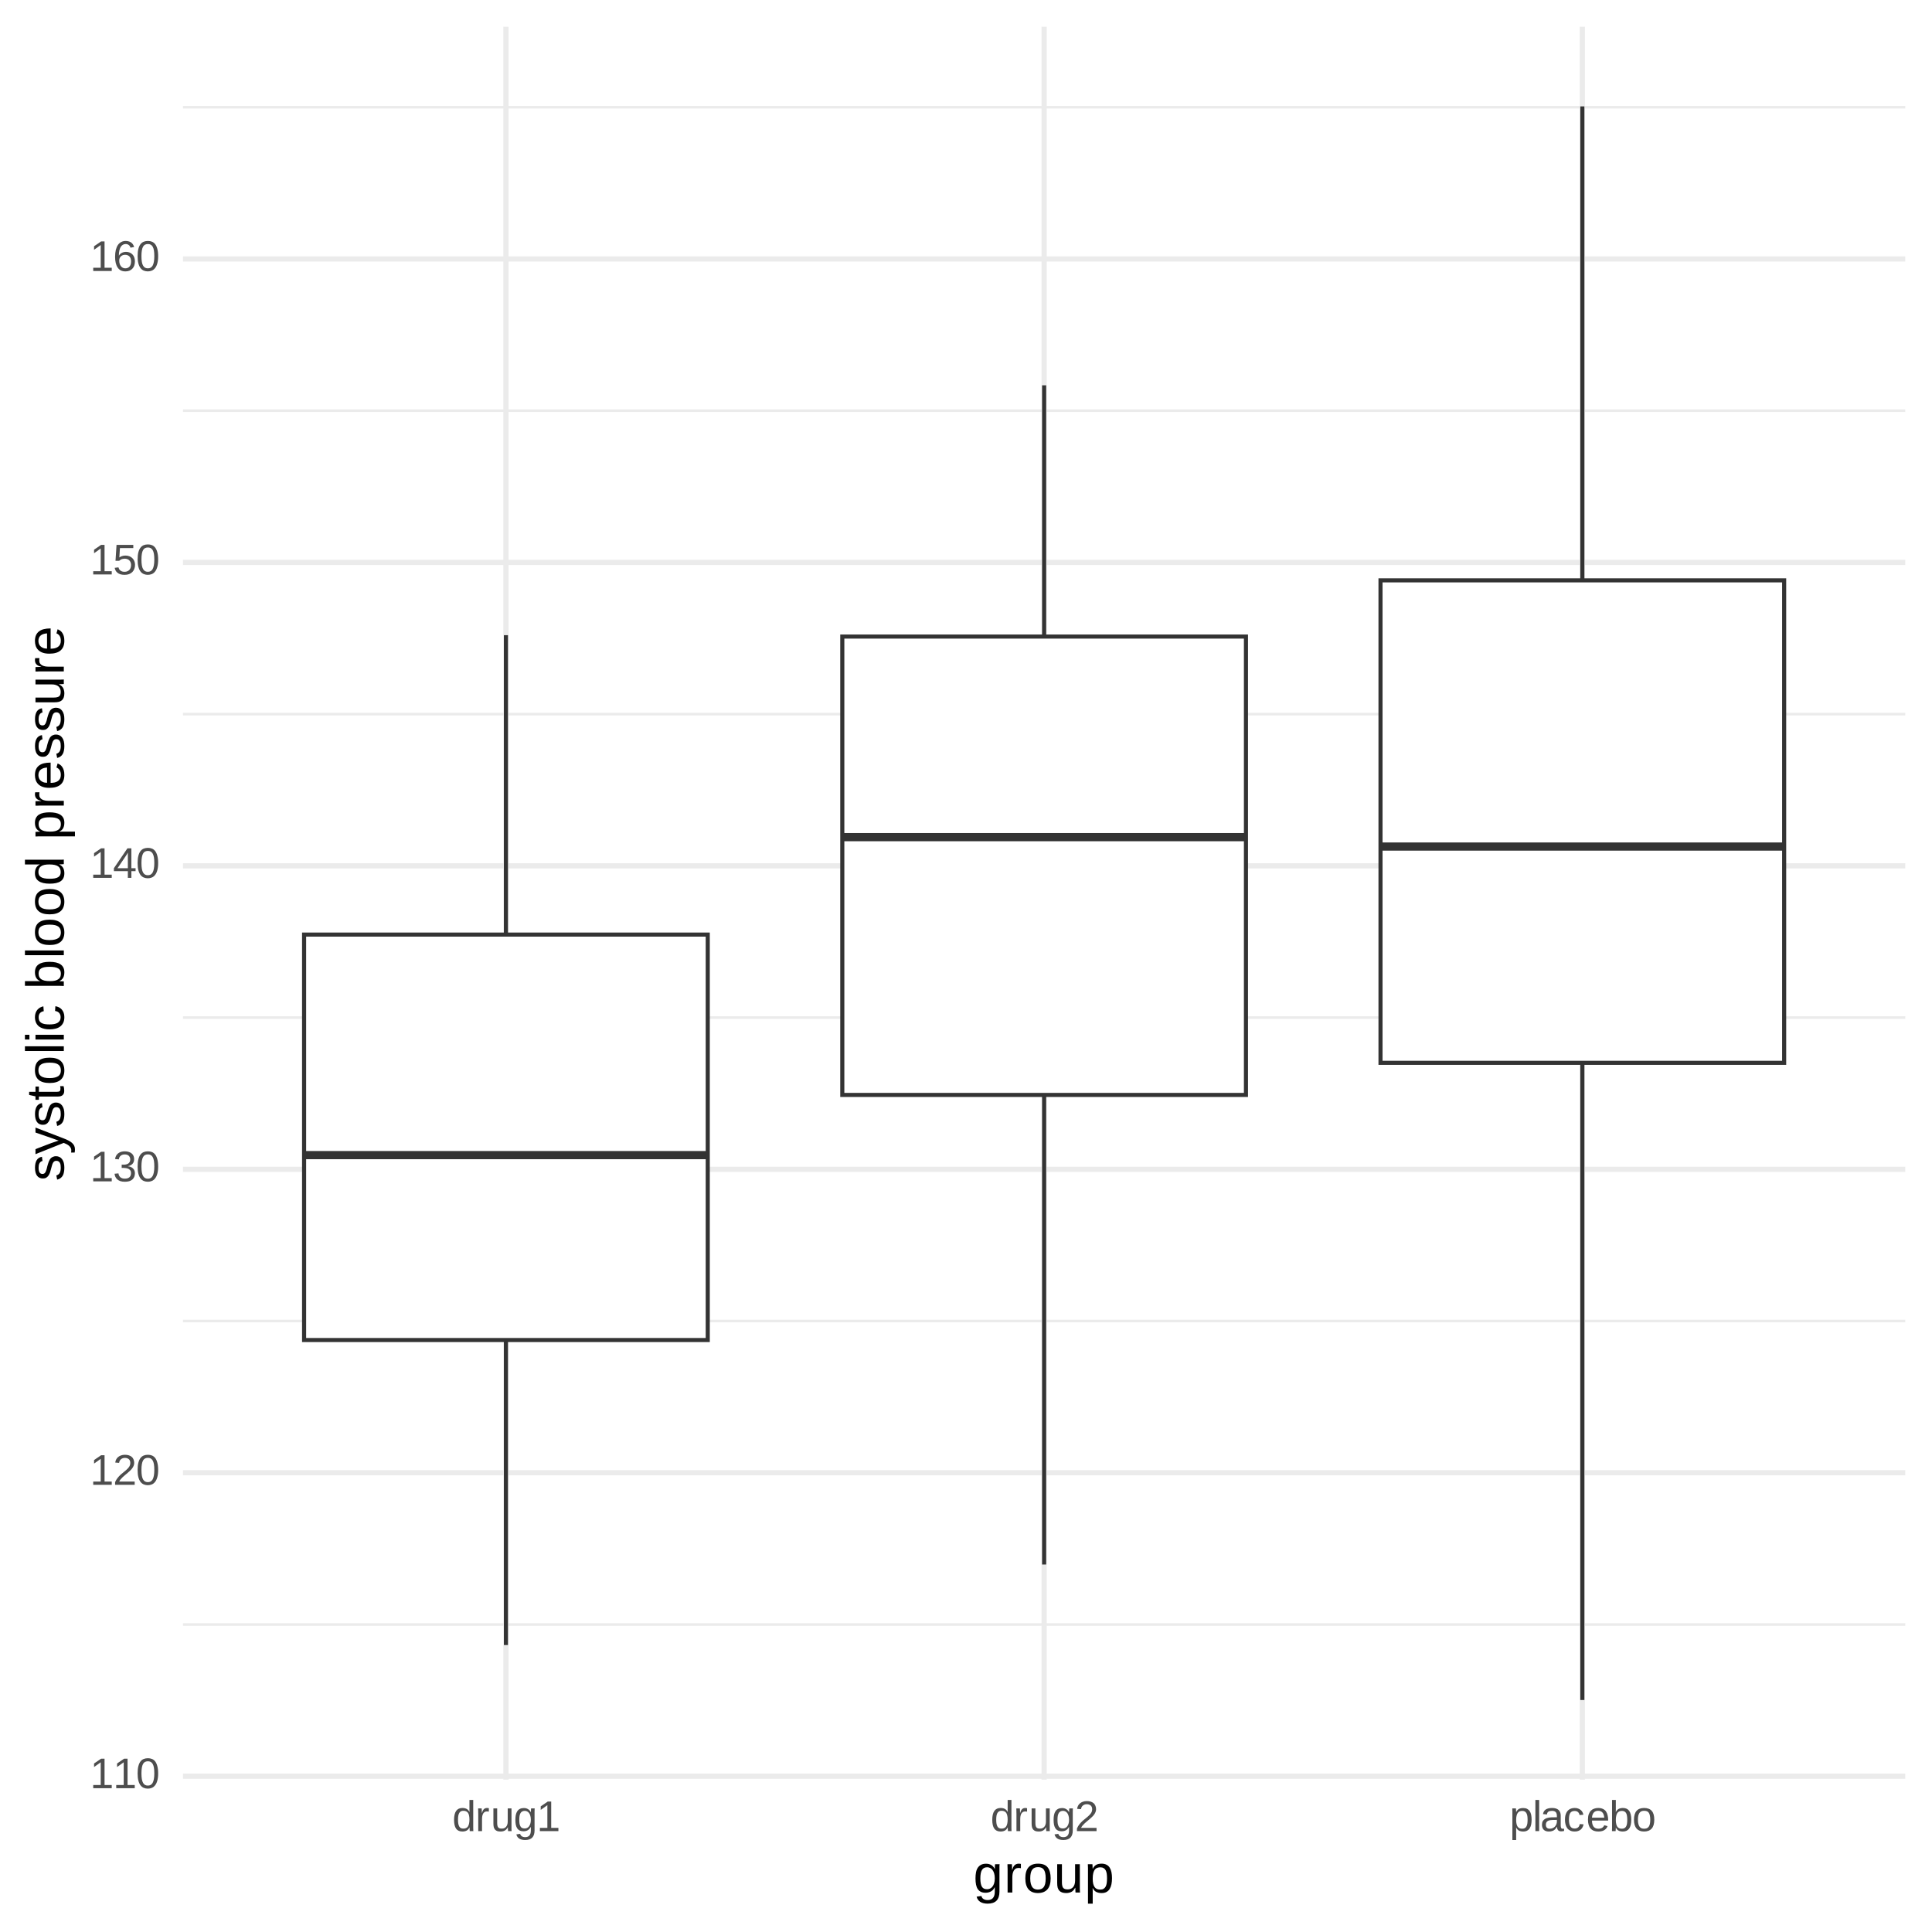 <?xml version="1.0" encoding="UTF-8"?>
<svg xmlns="http://www.w3.org/2000/svg" xmlns:xlink="http://www.w3.org/1999/xlink" width="504pt" height="504pt" viewBox="0 0 504 504" version="1.1">
<defs>
<g>
<symbol overflow="visible" id="glyph0-0">
<path style="stroke:none;" d="M 0.375 0 L 0.375 -7.469 L 3.344 -7.469 L 3.344 0 Z M 0.75 -0.375 L 2.969 -0.375 L 2.969 -7.094 L 0.75 -7.094 Z M 0.75 -0.375 "/>
</symbol>
<symbol overflow="visible" id="glyph0-1">
<path style="stroke:none;" d="M 0.859 0 L 0.859 -0.844 L 2.812 -0.844 L 2.812 -6.766 L 1.078 -5.531 L 1.078 -6.453 L 2.906 -7.703 L 3.812 -7.703 L 3.812 -0.844 L 5.688 -0.844 L 5.688 0 Z M 0.859 0 "/>
</symbol>
<symbol overflow="visible" id="glyph0-2">
<path style="stroke:none;" d="M 5.797 -3.859 C 5.797 -3.117 5.723 -2.492 5.578 -1.984 C 5.441 -1.484 5.25 -1.078 5 -0.766 C 4.758 -0.453 4.473 -0.227 4.141 -0.094 C 3.816 0.039 3.473 0.109 3.109 0.109 C 2.723 0.109 2.367 0.039 2.047 -0.094 C 1.723 -0.227 1.441 -0.445 1.203 -0.75 C 0.961 -1.062 0.773 -1.469 0.641 -1.969 C 0.504 -2.477 0.438 -3.109 0.438 -3.859 C 0.438 -4.629 0.504 -5.27 0.641 -5.781 C 0.773 -6.289 0.961 -6.695 1.203 -7 C 1.441 -7.301 1.723 -7.516 2.047 -7.641 C 2.379 -7.766 2.742 -7.828 3.141 -7.828 C 3.504 -7.828 3.848 -7.766 4.172 -7.641 C 4.492 -7.516 4.773 -7.301 5.016 -7 C 5.254 -6.695 5.441 -6.289 5.578 -5.781 C 5.723 -5.27 5.797 -4.629 5.797 -3.859 Z M 4.797 -3.859 C 4.797 -4.473 4.758 -4.984 4.688 -5.391 C 4.613 -5.797 4.504 -6.117 4.359 -6.359 C 4.211 -6.598 4.035 -6.77 3.828 -6.875 C 3.629 -6.977 3.398 -7.031 3.141 -7.031 C 2.859 -7.031 2.609 -6.977 2.391 -6.875 C 2.18 -6.77 2.004 -6.594 1.859 -6.344 C 1.723 -6.102 1.617 -5.781 1.547 -5.375 C 1.473 -4.969 1.438 -4.461 1.438 -3.859 C 1.438 -3.266 1.473 -2.766 1.547 -2.359 C 1.617 -1.953 1.727 -1.625 1.875 -1.375 C 2.02 -1.133 2.195 -0.957 2.406 -0.844 C 2.613 -0.738 2.848 -0.688 3.109 -0.688 C 3.367 -0.688 3.602 -0.738 3.812 -0.844 C 4.02 -0.957 4.195 -1.133 4.344 -1.375 C 4.488 -1.625 4.598 -1.953 4.672 -2.359 C 4.754 -2.766 4.797 -3.266 4.797 -3.859 Z M 4.797 -3.859 "/>
</symbol>
<symbol overflow="visible" id="glyph0-3">
<path style="stroke:none;" d="M 0.562 0 L 0.562 -0.688 C 0.75 -1.113 0.973 -1.488 1.234 -1.812 C 1.504 -2.145 1.785 -2.441 2.078 -2.703 C 2.379 -2.973 2.676 -3.219 2.969 -3.438 C 3.258 -3.664 3.52 -3.895 3.75 -4.125 C 3.988 -4.352 4.176 -4.586 4.312 -4.828 C 4.457 -5.078 4.531 -5.359 4.531 -5.672 C 4.531 -5.891 4.5 -6.082 4.438 -6.25 C 4.375 -6.414 4.281 -6.555 4.156 -6.672 C 4.031 -6.785 3.879 -6.867 3.703 -6.922 C 3.535 -6.984 3.344 -7.016 3.125 -7.016 C 2.926 -7.016 2.738 -6.984 2.562 -6.922 C 2.395 -6.867 2.242 -6.785 2.109 -6.672 C 1.973 -6.566 1.863 -6.43 1.781 -6.266 C 1.695 -6.109 1.641 -5.926 1.609 -5.719 L 0.609 -5.797 C 0.641 -6.078 0.711 -6.336 0.828 -6.578 C 0.953 -6.828 1.117 -7.039 1.328 -7.219 C 1.547 -7.406 1.801 -7.551 2.094 -7.656 C 2.395 -7.77 2.738 -7.828 3.125 -7.828 C 3.508 -7.828 3.848 -7.781 4.141 -7.688 C 4.441 -7.594 4.695 -7.457 4.906 -7.281 C 5.113 -7.102 5.27 -6.879 5.375 -6.609 C 5.488 -6.348 5.547 -6.051 5.547 -5.719 C 5.547 -5.457 5.5 -5.207 5.406 -4.969 C 5.312 -4.738 5.188 -4.516 5.031 -4.297 C 4.875 -4.086 4.691 -3.883 4.484 -3.688 C 4.285 -3.488 4.07 -3.297 3.844 -3.109 C 3.625 -2.922 3.398 -2.734 3.172 -2.547 C 2.953 -2.367 2.742 -2.188 2.547 -2 C 2.348 -1.812 2.172 -1.625 2.016 -1.438 C 1.859 -1.25 1.734 -1.051 1.641 -0.844 L 5.672 -0.844 L 5.672 0 Z M 0.562 0 "/>
</symbol>
<symbol overflow="visible" id="glyph0-4">
<path style="stroke:none;" d="M 5.734 -2.125 C 5.734 -1.77 5.676 -1.453 5.562 -1.172 C 5.445 -0.898 5.281 -0.664 5.062 -0.469 C 4.844 -0.281 4.566 -0.133 4.234 -0.031 C 3.91 0.062 3.539 0.109 3.125 0.109 C 2.645 0.109 2.238 0.051 1.906 -0.062 C 1.582 -0.188 1.316 -0.344 1.109 -0.531 C 0.898 -0.727 0.738 -0.953 0.625 -1.203 C 0.52 -1.453 0.453 -1.711 0.422 -1.984 L 1.438 -2.078 C 1.469 -1.867 1.52 -1.68 1.594 -1.516 C 1.676 -1.348 1.785 -1.203 1.922 -1.078 C 2.055 -0.961 2.223 -0.867 2.422 -0.797 C 2.617 -0.734 2.852 -0.703 3.125 -0.703 C 3.625 -0.703 4.016 -0.82 4.297 -1.062 C 4.578 -1.312 4.719 -1.676 4.719 -2.156 C 4.719 -2.445 4.656 -2.676 4.531 -2.844 C 4.406 -3.02 4.25 -3.156 4.062 -3.25 C 3.875 -3.344 3.664 -3.406 3.438 -3.438 C 3.219 -3.477 3.016 -3.5 2.828 -3.5 L 2.281 -3.5 L 2.281 -4.344 L 2.812 -4.344 C 3 -4.344 3.191 -4.363 3.391 -4.406 C 3.586 -4.445 3.77 -4.516 3.938 -4.609 C 4.102 -4.711 4.238 -4.848 4.344 -5.016 C 4.457 -5.191 4.516 -5.41 4.516 -5.672 C 4.516 -6.086 4.391 -6.414 4.141 -6.656 C 3.898 -6.895 3.539 -7.016 3.062 -7.016 C 2.633 -7.016 2.285 -6.898 2.016 -6.672 C 1.742 -6.453 1.586 -6.141 1.547 -5.734 L 0.562 -5.812 C 0.602 -6.156 0.695 -6.453 0.844 -6.703 C 0.988 -6.953 1.172 -7.16 1.391 -7.328 C 1.617 -7.492 1.875 -7.617 2.156 -7.703 C 2.445 -7.785 2.754 -7.828 3.078 -7.828 C 3.504 -7.828 3.875 -7.77 4.188 -7.656 C 4.5 -7.551 4.754 -7.406 4.953 -7.219 C 5.148 -7.039 5.297 -6.828 5.391 -6.578 C 5.484 -6.328 5.531 -6.062 5.531 -5.781 C 5.531 -5.551 5.5 -5.336 5.438 -5.141 C 5.375 -4.953 5.273 -4.773 5.141 -4.609 C 5.004 -4.453 4.836 -4.316 4.641 -4.203 C 4.441 -4.098 4.195 -4.016 3.906 -3.953 L 3.906 -3.938 C 4.219 -3.906 4.488 -3.832 4.719 -3.719 C 4.945 -3.613 5.133 -3.477 5.281 -3.312 C 5.438 -3.156 5.551 -2.973 5.625 -2.766 C 5.695 -2.566 5.734 -2.352 5.734 -2.125 Z M 5.734 -2.125 "/>
</symbol>
<symbol overflow="visible" id="glyph0-5">
<path style="stroke:none;" d="M 4.812 -1.75 L 4.812 0 L 3.891 0 L 3.891 -1.75 L 0.25 -1.75 L 0.25 -2.516 L 3.781 -7.703 L 4.812 -7.703 L 4.812 -2.516 L 5.906 -2.516 L 5.906 -1.75 Z M 3.891 -6.594 C 3.879 -6.57 3.859 -6.535 3.828 -6.484 C 3.805 -6.43 3.773 -6.375 3.734 -6.312 C 3.703 -6.25 3.664 -6.18 3.625 -6.109 C 3.582 -6.047 3.547 -5.992 3.516 -5.953 L 1.547 -3.031 C 1.523 -3.008 1.5 -2.973 1.469 -2.922 C 1.438 -2.867 1.398 -2.816 1.359 -2.766 C 1.328 -2.723 1.289 -2.676 1.25 -2.625 C 1.219 -2.582 1.191 -2.547 1.172 -2.516 L 3.891 -2.516 Z M 3.891 -6.594 "/>
</symbol>
<symbol overflow="visible" id="glyph0-6">
<path style="stroke:none;" d="M 5.766 -2.516 C 5.766 -2.129 5.703 -1.773 5.578 -1.453 C 5.461 -1.129 5.289 -0.852 5.062 -0.625 C 4.832 -0.395 4.547 -0.211 4.203 -0.078 C 3.867 0.047 3.477 0.109 3.031 0.109 C 2.625 0.109 2.27 0.062 1.969 -0.031 C 1.664 -0.125 1.41 -0.254 1.203 -0.422 C 0.992 -0.586 0.828 -0.781 0.703 -1 C 0.586 -1.227 0.504 -1.469 0.453 -1.719 L 1.438 -1.844 C 1.477 -1.695 1.535 -1.551 1.609 -1.406 C 1.68 -1.27 1.781 -1.148 1.906 -1.047 C 2.031 -0.941 2.188 -0.852 2.375 -0.781 C 2.562 -0.719 2.785 -0.688 3.047 -0.688 C 3.305 -0.688 3.535 -0.727 3.734 -0.812 C 3.941 -0.895 4.117 -1.008 4.266 -1.156 C 4.422 -1.312 4.535 -1.5 4.609 -1.719 C 4.691 -1.945 4.734 -2.203 4.734 -2.484 C 4.734 -2.723 4.691 -2.941 4.609 -3.141 C 4.535 -3.336 4.426 -3.508 4.281 -3.656 C 4.145 -3.801 3.973 -3.91 3.766 -3.984 C 3.566 -4.066 3.332 -4.109 3.062 -4.109 C 2.906 -4.109 2.754 -4.094 2.609 -4.062 C 2.473 -4.039 2.344 -4.004 2.219 -3.953 C 2.102 -3.898 2 -3.836 1.906 -3.766 C 1.812 -3.703 1.723 -3.633 1.641 -3.562 L 0.672 -3.562 L 0.938 -7.703 L 5.312 -7.703 L 5.312 -6.875 L 1.828 -6.875 L 1.672 -4.422 C 1.848 -4.555 2.066 -4.672 2.328 -4.766 C 2.598 -4.867 2.91 -4.922 3.266 -4.922 C 3.648 -4.922 3.992 -4.859 4.297 -4.734 C 4.609 -4.617 4.867 -4.453 5.078 -4.234 C 5.297 -4.023 5.461 -3.773 5.578 -3.484 C 5.703 -3.191 5.766 -2.867 5.766 -2.516 Z M 5.766 -2.516 "/>
</symbol>
<symbol overflow="visible" id="glyph0-7">
<path style="stroke:none;" d="M 5.734 -2.516 C 5.734 -2.129 5.68 -1.773 5.578 -1.453 C 5.473 -1.129 5.312 -0.852 5.094 -0.625 C 4.883 -0.395 4.625 -0.211 4.312 -0.078 C 4.008 0.047 3.656 0.109 3.25 0.109 C 2.801 0.109 2.406 0.023 2.062 -0.141 C 1.727 -0.316 1.453 -0.566 1.234 -0.891 C 1.016 -1.211 0.848 -1.609 0.734 -2.078 C 0.617 -2.547 0.562 -3.078 0.562 -3.672 C 0.562 -4.359 0.625 -4.961 0.75 -5.484 C 0.883 -6.004 1.066 -6.438 1.297 -6.781 C 1.535 -7.125 1.828 -7.383 2.172 -7.562 C 2.516 -7.738 2.898 -7.828 3.328 -7.828 C 3.586 -7.828 3.832 -7.797 4.062 -7.734 C 4.289 -7.68 4.5 -7.594 4.688 -7.469 C 4.875 -7.352 5.039 -7.191 5.188 -6.984 C 5.332 -6.785 5.445 -6.539 5.531 -6.25 L 4.578 -6.078 C 4.484 -6.41 4.32 -6.648 4.094 -6.797 C 3.875 -6.953 3.613 -7.031 3.312 -7.031 C 3.039 -7.031 2.797 -6.961 2.578 -6.828 C 2.359 -6.703 2.172 -6.508 2.016 -6.25 C 1.867 -6 1.754 -5.68 1.672 -5.297 C 1.586 -4.922 1.547 -4.477 1.547 -3.969 C 1.723 -4.301 1.973 -4.551 2.297 -4.719 C 2.629 -4.895 3.004 -4.984 3.422 -4.984 C 3.766 -4.984 4.078 -4.926 4.359 -4.812 C 4.648 -4.695 4.895 -4.531 5.094 -4.312 C 5.301 -4.102 5.457 -3.848 5.562 -3.547 C 5.676 -3.242 5.734 -2.898 5.734 -2.516 Z M 4.734 -2.484 C 4.734 -2.742 4.703 -2.977 4.641 -3.188 C 4.578 -3.406 4.477 -3.594 4.344 -3.75 C 4.207 -3.906 4.039 -4.02 3.844 -4.094 C 3.656 -4.176 3.438 -4.219 3.188 -4.219 C 3.008 -4.219 2.828 -4.191 2.641 -4.141 C 2.461 -4.086 2.297 -4 2.141 -3.875 C 1.992 -3.758 1.875 -3.602 1.781 -3.406 C 1.688 -3.219 1.641 -2.988 1.641 -2.719 C 1.641 -2.426 1.676 -2.156 1.75 -1.906 C 1.82 -1.664 1.926 -1.453 2.062 -1.266 C 2.207 -1.086 2.375 -0.945 2.562 -0.844 C 2.758 -0.738 2.977 -0.688 3.219 -0.688 C 3.457 -0.688 3.672 -0.727 3.859 -0.812 C 4.047 -0.895 4.203 -1.008 4.328 -1.156 C 4.461 -1.312 4.562 -1.5 4.625 -1.719 C 4.695 -1.945 4.734 -2.203 4.734 -2.484 Z M 4.734 -2.484 "/>
</symbol>
<symbol overflow="visible" id="glyph0-8">
<path style="stroke:none;" d="M 4.484 -0.953 C 4.305 -0.578 4.066 -0.305 3.766 -0.141 C 3.461 0.023 3.086 0.109 2.641 0.109 C 1.898 0.109 1.352 -0.141 1 -0.641 C 0.645 -1.148 0.469 -1.914 0.469 -2.938 C 0.469 -5 1.191 -6.031 2.641 -6.031 C 3.098 -6.031 3.473 -5.945 3.766 -5.781 C 4.066 -5.613 4.305 -5.352 4.484 -5 L 4.5 -5 C 4.5 -5.031 4.5 -5.086 4.5 -5.172 C 4.5 -5.254 4.492 -5.336 4.484 -5.422 C 4.484 -5.504 4.484 -5.582 4.484 -5.656 C 4.484 -5.738 4.484 -5.797 4.484 -5.828 L 4.484 -8.125 L 5.469 -8.125 L 5.469 -1.219 C 5.469 -1.07 5.469 -0.93 5.469 -0.797 C 5.477 -0.672 5.484 -0.551 5.484 -0.438 C 5.484 -0.332 5.484 -0.238 5.484 -0.156 C 5.492 -0.082 5.504 -0.031 5.516 0 L 4.562 0 C 4.562 -0.039 4.555 -0.094 4.547 -0.156 C 4.547 -0.219 4.539 -0.289 4.531 -0.375 C 4.531 -0.469 4.523 -0.562 4.516 -0.656 C 4.516 -0.758 4.516 -0.859 4.516 -0.953 Z M 1.5 -2.969 C 1.5 -2.562 1.523 -2.211 1.578 -1.922 C 1.629 -1.629 1.711 -1.383 1.828 -1.188 C 1.941 -1 2.082 -0.863 2.25 -0.781 C 2.426 -0.695 2.645 -0.656 2.906 -0.656 C 3.156 -0.656 3.379 -0.695 3.578 -0.781 C 3.785 -0.863 3.953 -1 4.078 -1.188 C 4.211 -1.375 4.312 -1.617 4.375 -1.922 C 4.445 -2.223 4.484 -2.594 4.484 -3.031 C 4.484 -3.445 4.445 -3.801 4.375 -4.094 C 4.312 -4.383 4.211 -4.617 4.078 -4.797 C 3.941 -4.973 3.773 -5.098 3.578 -5.172 C 3.391 -5.254 3.164 -5.297 2.906 -5.297 C 2.664 -5.297 2.457 -5.254 2.281 -5.172 C 2.113 -5.086 1.969 -4.953 1.844 -4.766 C 1.727 -4.578 1.641 -4.332 1.578 -4.031 C 1.523 -3.738 1.5 -3.383 1.5 -2.969 Z M 1.5 -2.969 "/>
</symbol>
<symbol overflow="visible" id="glyph0-9">
<path style="stroke:none;" d="M 0.781 0 L 0.781 -4.547 C 0.781 -4.66 0.773 -4.781 0.766 -4.906 C 0.766 -5.039 0.766 -5.164 0.766 -5.281 C 0.766 -5.406 0.758 -5.52 0.75 -5.625 C 0.75 -5.738 0.75 -5.836 0.75 -5.922 L 1.672 -5.922 C 1.672 -5.836 1.676 -5.738 1.688 -5.625 C 1.695 -5.52 1.703 -5.41 1.703 -5.297 C 1.711 -5.18 1.719 -5.07 1.719 -4.969 C 1.719 -4.863 1.719 -4.773 1.719 -4.703 L 1.734 -4.703 C 1.805 -4.93 1.879 -5.129 1.953 -5.297 C 2.035 -5.461 2.129 -5.598 2.234 -5.703 C 2.336 -5.816 2.461 -5.898 2.609 -5.953 C 2.754 -6.004 2.93 -6.031 3.141 -6.031 C 3.223 -6.031 3.301 -6.02 3.375 -6 C 3.445 -5.988 3.504 -5.977 3.547 -5.969 L 3.547 -5.078 C 3.484 -5.086 3.406 -5.098 3.312 -5.109 C 3.227 -5.117 3.129 -5.125 3.016 -5.125 C 2.797 -5.125 2.602 -5.07 2.438 -4.969 C 2.281 -4.863 2.148 -4.723 2.047 -4.547 C 1.953 -4.367 1.879 -4.156 1.828 -3.906 C 1.785 -3.656 1.766 -3.379 1.766 -3.078 L 1.766 0 Z M 0.781 0 "/>
</symbol>
<symbol overflow="visible" id="glyph0-10">
<path style="stroke:none;" d="M 1.719 -5.922 L 1.719 -2.172 C 1.719 -1.879 1.738 -1.633 1.781 -1.438 C 1.82 -1.25 1.891 -1.094 1.984 -0.969 C 2.078 -0.852 2.203 -0.77 2.359 -0.719 C 2.516 -0.676 2.707 -0.656 2.938 -0.656 C 3.164 -0.656 3.375 -0.691 3.562 -0.766 C 3.75 -0.848 3.91 -0.969 4.047 -1.125 C 4.18 -1.281 4.285 -1.473 4.359 -1.703 C 4.43 -1.93 4.469 -2.191 4.469 -2.484 L 4.469 -5.922 L 5.453 -5.922 L 5.453 -1.266 C 5.453 -1.141 5.453 -1.008 5.453 -0.875 C 5.453 -0.738 5.453 -0.609 5.453 -0.484 C 5.461 -0.359 5.469 -0.25 5.469 -0.156 C 5.477 -0.07 5.484 -0.02 5.484 0 L 4.562 0 C 4.551 -0.02 4.547 -0.066 4.547 -0.141 C 4.547 -0.223 4.539 -0.316 4.531 -0.422 C 4.531 -0.523 4.523 -0.629 4.516 -0.734 C 4.516 -0.848 4.516 -0.941 4.516 -1.016 L 4.5 -1.016 C 4.406 -0.836 4.301 -0.68 4.188 -0.547 C 4.07 -0.41 3.938 -0.289 3.781 -0.188 C 3.633 -0.094 3.461 -0.02 3.266 0.031 C 3.078 0.082 2.859 0.109 2.609 0.109 C 2.273 0.109 1.988 0.07 1.75 0 C 1.52 -0.082 1.328 -0.207 1.172 -0.375 C 1.016 -0.551 0.898 -0.77 0.828 -1.031 C 0.766 -1.289 0.734 -1.602 0.734 -1.969 L 0.734 -5.922 Z M 1.719 -5.922 "/>
</symbol>
<symbol overflow="visible" id="glyph0-11">
<path style="stroke:none;" d="M 3 2.328 C 2.656 2.328 2.352 2.289 2.094 2.219 C 1.832 2.145 1.609 2.047 1.422 1.922 C 1.234 1.797 1.082 1.641 0.969 1.453 C 0.852 1.273 0.77 1.078 0.719 0.859 L 1.703 0.719 C 1.773 0.988 1.922 1.195 2.141 1.344 C 2.367 1.5 2.664 1.578 3.031 1.578 C 3.25 1.578 3.445 1.547 3.625 1.484 C 3.812 1.422 3.969 1.32 4.094 1.188 C 4.219 1.051 4.316 0.875 4.391 0.656 C 4.461 0.438 4.5 0.172 4.5 -0.141 L 4.5 -1.094 L 4.484 -1.094 C 4.41 -0.945 4.316 -0.805 4.203 -0.672 C 4.098 -0.535 3.969 -0.41 3.812 -0.297 C 3.664 -0.191 3.488 -0.109 3.281 -0.047 C 3.07 0.016 2.836 0.047 2.578 0.047 C 2.203 0.047 1.879 -0.016 1.609 -0.141 C 1.348 -0.266 1.129 -0.453 0.953 -0.703 C 0.785 -0.961 0.66 -1.273 0.578 -1.641 C 0.504 -2.016 0.469 -2.453 0.469 -2.953 C 0.469 -3.422 0.504 -3.844 0.578 -4.219 C 0.66 -4.602 0.789 -4.926 0.969 -5.188 C 1.145 -5.457 1.375 -5.66 1.656 -5.797 C 1.938 -5.941 2.281 -6.016 2.688 -6.016 C 3.113 -6.016 3.477 -5.914 3.781 -5.719 C 4.094 -5.531 4.332 -5.258 4.5 -4.906 C 4.5 -5 4.504 -5.098 4.516 -5.203 C 4.523 -5.316 4.531 -5.426 4.531 -5.531 C 4.539 -5.633 4.547 -5.723 4.547 -5.797 C 4.555 -5.867 4.566 -5.91 4.578 -5.922 L 5.516 -5.922 C 5.504 -5.891 5.492 -5.832 5.484 -5.75 C 5.484 -5.676 5.484 -5.582 5.484 -5.469 C 5.484 -5.363 5.477 -5.242 5.469 -5.109 C 5.469 -4.973 5.469 -4.832 5.469 -4.688 L 5.469 -0.172 C 5.469 0.66 5.266 1.285 4.859 1.703 C 4.453 2.117 3.832 2.328 3 2.328 Z M 4.5 -2.953 C 4.5 -3.367 4.453 -3.723 4.359 -4.016 C 4.273 -4.305 4.16 -4.547 4.016 -4.734 C 3.867 -4.922 3.703 -5.055 3.516 -5.141 C 3.328 -5.234 3.133 -5.281 2.938 -5.281 C 2.676 -5.281 2.457 -5.234 2.281 -5.141 C 2.102 -5.055 1.953 -4.922 1.828 -4.734 C 1.711 -4.547 1.625 -4.305 1.562 -4.016 C 1.508 -3.723 1.484 -3.367 1.484 -2.953 C 1.484 -2.523 1.508 -2.164 1.562 -1.875 C 1.625 -1.594 1.711 -1.359 1.828 -1.172 C 1.941 -0.992 2.086 -0.867 2.266 -0.797 C 2.453 -0.723 2.672 -0.688 2.922 -0.688 C 3.117 -0.688 3.312 -0.727 3.5 -0.812 C 3.688 -0.895 3.852 -1.023 4 -1.203 C 4.145 -1.391 4.266 -1.625 4.359 -1.906 C 4.453 -2.195 4.5 -2.547 4.5 -2.953 Z M 4.5 -2.953 "/>
</symbol>
<symbol overflow="visible" id="glyph0-12">
<path style="stroke:none;" d="M 5.766 -2.984 C 5.766 -2.535 5.727 -2.117 5.656 -1.734 C 5.582 -1.359 5.457 -1.035 5.281 -0.766 C 5.113 -0.492 4.891 -0.281 4.609 -0.125 C 4.336 0.031 3.992 0.109 3.578 0.109 C 3.16 0.109 2.789 0.031 2.469 -0.125 C 2.156 -0.289 1.914 -0.555 1.75 -0.922 L 1.719 -0.922 C 1.719 -0.91 1.719 -0.875 1.719 -0.812 C 1.727 -0.758 1.734 -0.688 1.734 -0.594 C 1.734 -0.508 1.734 -0.41 1.734 -0.297 C 1.734 -0.191 1.734 -0.086 1.734 0.016 L 1.734 2.328 L 0.75 2.328 L 0.75 -4.703 C 0.75 -4.848 0.75 -4.984 0.75 -5.109 C 0.75 -5.242 0.742 -5.363 0.734 -5.469 C 0.734 -5.582 0.734 -5.676 0.734 -5.75 C 0.734 -5.832 0.727 -5.891 0.719 -5.922 L 1.672 -5.922 C 1.672 -5.91 1.676 -5.867 1.688 -5.797 C 1.695 -5.734 1.703 -5.656 1.703 -5.562 C 1.711 -5.469 1.719 -5.367 1.719 -5.266 C 1.727 -5.16 1.734 -5.062 1.734 -4.969 L 1.75 -4.969 C 1.844 -5.156 1.945 -5.316 2.062 -5.453 C 2.176 -5.586 2.305 -5.695 2.453 -5.781 C 2.609 -5.863 2.773 -5.922 2.953 -5.953 C 3.141 -5.992 3.348 -6.016 3.578 -6.016 C 3.992 -6.016 4.336 -5.941 4.609 -5.797 C 4.891 -5.648 5.113 -5.445 5.281 -5.188 C 5.457 -4.926 5.582 -4.609 5.656 -4.234 C 5.727 -3.859 5.766 -3.441 5.766 -2.984 Z M 4.719 -2.969 C 4.719 -3.332 4.695 -3.656 4.656 -3.938 C 4.613 -4.219 4.535 -4.457 4.422 -4.656 C 4.316 -4.852 4.176 -5.004 4 -5.109 C 3.82 -5.211 3.598 -5.266 3.328 -5.266 C 3.109 -5.266 2.898 -5.234 2.703 -5.172 C 2.516 -5.109 2.348 -4.988 2.203 -4.812 C 2.055 -4.633 1.941 -4.391 1.859 -4.078 C 1.773 -3.773 1.734 -3.379 1.734 -2.891 C 1.734 -2.473 1.77 -2.117 1.844 -1.828 C 1.914 -1.535 2.016 -1.301 2.141 -1.125 C 2.273 -0.945 2.441 -0.816 2.641 -0.734 C 2.836 -0.66 3.066 -0.625 3.328 -0.625 C 3.598 -0.625 3.82 -0.676 4 -0.781 C 4.176 -0.883 4.316 -1.035 4.422 -1.234 C 4.535 -1.43 4.613 -1.676 4.656 -1.969 C 4.695 -2.258 4.719 -2.594 4.719 -2.969 Z M 4.719 -2.969 "/>
</symbol>
<symbol overflow="visible" id="glyph0-13">
<path style="stroke:none;" d="M 0.75 0 L 0.75 -8.125 L 1.734 -8.125 L 1.734 0 Z M 0.75 0 "/>
</symbol>
<symbol overflow="visible" id="glyph0-14">
<path style="stroke:none;" d="M 2.266 0.109 C 1.672 0.109 1.223 -0.047 0.922 -0.359 C 0.617 -0.672 0.469 -1.102 0.469 -1.656 C 0.469 -2.039 0.539 -2.359 0.688 -2.609 C 0.844 -2.859 1.039 -3.051 1.281 -3.188 C 1.52 -3.332 1.789 -3.43 2.094 -3.484 C 2.395 -3.547 2.707 -3.582 3.031 -3.594 L 4.359 -3.609 L 4.359 -3.938 C 4.359 -4.176 4.332 -4.379 4.281 -4.547 C 4.227 -4.723 4.148 -4.863 4.047 -4.969 C 3.941 -5.07 3.805 -5.148 3.641 -5.203 C 3.484 -5.254 3.301 -5.281 3.094 -5.281 C 2.906 -5.281 2.734 -5.266 2.578 -5.234 C 2.422 -5.211 2.285 -5.164 2.172 -5.094 C 2.055 -5.02 1.961 -4.922 1.891 -4.797 C 1.828 -4.672 1.785 -4.52 1.766 -4.344 L 0.734 -4.438 C 0.773 -4.664 0.844 -4.875 0.938 -5.062 C 1.039 -5.258 1.188 -5.43 1.375 -5.578 C 1.562 -5.723 1.797 -5.832 2.078 -5.906 C 2.367 -5.988 2.711 -6.031 3.109 -6.031 C 3.859 -6.031 4.422 -5.859 4.797 -5.516 C 5.172 -5.172 5.359 -4.676 5.359 -4.031 L 5.359 -1.484 C 5.359 -1.191 5.395 -0.973 5.469 -0.828 C 5.539 -0.68 5.688 -0.609 5.906 -0.609 C 5.957 -0.609 6.008 -0.609 6.062 -0.609 C 6.125 -0.617 6.18 -0.629 6.234 -0.641 L 6.234 -0.031 C 6.109 0 5.984 0.02 5.859 0.031 C 5.734 0.051 5.602 0.062 5.469 0.062 C 5.281 0.062 5.117 0.035 4.984 -0.016 C 4.859 -0.066 4.754 -0.141 4.672 -0.234 C 4.586 -0.336 4.52 -0.461 4.469 -0.609 C 4.426 -0.766 4.398 -0.938 4.391 -1.125 L 4.359 -1.125 C 4.254 -0.938 4.141 -0.766 4.016 -0.609 C 3.891 -0.461 3.742 -0.332 3.578 -0.219 C 3.41 -0.113 3.219 -0.035 3 0.016 C 2.789 0.078 2.547 0.109 2.266 0.109 Z M 2.484 -0.625 C 2.797 -0.625 3.07 -0.68 3.312 -0.797 C 3.551 -0.91 3.742 -1.055 3.891 -1.234 C 4.047 -1.422 4.16 -1.617 4.234 -1.828 C 4.316 -2.035 4.359 -2.238 4.359 -2.438 L 4.359 -2.922 L 3.281 -2.906 C 3.039 -2.895 2.812 -2.875 2.594 -2.844 C 2.375 -2.812 2.18 -2.75 2.016 -2.656 C 1.859 -2.57 1.727 -2.445 1.625 -2.281 C 1.531 -2.113 1.484 -1.898 1.484 -1.641 C 1.484 -1.316 1.566 -1.066 1.734 -0.891 C 1.91 -0.711 2.16 -0.625 2.484 -0.625 Z M 2.484 -0.625 "/>
</symbol>
<symbol overflow="visible" id="glyph0-15">
<path style="stroke:none;" d="M 1.5 -2.984 C 1.5 -2.648 1.523 -2.336 1.578 -2.047 C 1.629 -1.766 1.711 -1.52 1.828 -1.312 C 1.941 -1.102 2.094 -0.941 2.281 -0.828 C 2.477 -0.723 2.719 -0.672 3 -0.672 C 3.344 -0.672 3.633 -0.766 3.875 -0.953 C 4.113 -1.141 4.258 -1.43 4.312 -1.828 L 5.312 -1.766 C 5.27 -1.516 5.191 -1.273 5.078 -1.047 C 4.973 -0.828 4.828 -0.629 4.641 -0.453 C 4.453 -0.285 4.223 -0.148 3.953 -0.047 C 3.691 0.055 3.383 0.109 3.031 0.109 C 2.562 0.109 2.164 0.031 1.844 -0.125 C 1.52 -0.281 1.254 -0.492 1.047 -0.766 C 0.848 -1.047 0.703 -1.375 0.609 -1.75 C 0.516 -2.125 0.469 -2.531 0.469 -2.969 C 0.469 -3.363 0.5 -3.711 0.562 -4.016 C 0.633 -4.316 0.727 -4.582 0.844 -4.812 C 0.969 -5.039 1.109 -5.234 1.266 -5.391 C 1.43 -5.547 1.609 -5.672 1.797 -5.766 C 1.984 -5.859 2.18 -5.926 2.391 -5.969 C 2.598 -6.008 2.805 -6.031 3.016 -6.031 C 3.348 -6.031 3.641 -5.984 3.891 -5.891 C 4.148 -5.797 4.375 -5.672 4.562 -5.516 C 4.758 -5.359 4.914 -5.172 5.031 -4.953 C 5.145 -4.742 5.223 -4.516 5.266 -4.266 L 4.266 -4.188 C 4.211 -4.508 4.082 -4.766 3.875 -4.953 C 3.664 -5.148 3.367 -5.25 2.984 -5.25 C 2.703 -5.25 2.469 -5.203 2.281 -5.109 C 2.094 -5.023 1.941 -4.891 1.828 -4.703 C 1.711 -4.516 1.629 -4.273 1.578 -3.984 C 1.523 -3.703 1.5 -3.367 1.5 -2.984 Z M 1.5 -2.984 "/>
</symbol>
<symbol overflow="visible" id="glyph0-16">
<path style="stroke:none;" d="M 1.516 -2.75 C 1.516 -2.438 1.547 -2.148 1.609 -1.891 C 1.672 -1.629 1.766 -1.406 1.891 -1.219 C 2.023 -1.031 2.195 -0.883 2.406 -0.781 C 2.613 -0.676 2.863 -0.625 3.156 -0.625 C 3.582 -0.625 3.926 -0.707 4.188 -0.875 C 4.445 -1.051 4.617 -1.27 4.703 -1.531 L 5.578 -1.297 C 5.516 -1.129 5.426 -0.961 5.312 -0.797 C 5.195 -0.629 5.047 -0.477 4.859 -0.344 C 4.68 -0.207 4.453 -0.098 4.172 -0.016 C 3.891 0.066 3.551 0.109 3.156 0.109 C 2.281 0.109 1.613 -0.148 1.156 -0.672 C 0.695 -1.191 0.469 -1.969 0.469 -3 C 0.469 -3.551 0.535 -4.02 0.672 -4.406 C 0.816 -4.789 1.008 -5.102 1.25 -5.344 C 1.488 -5.582 1.77 -5.754 2.094 -5.859 C 2.414 -5.973 2.758 -6.031 3.125 -6.031 C 3.625 -6.031 4.039 -5.945 4.375 -5.781 C 4.707 -5.625 4.973 -5.406 5.172 -5.125 C 5.367 -4.844 5.508 -4.508 5.594 -4.125 C 5.688 -3.738 5.734 -3.328 5.734 -2.891 L 5.734 -2.75 Z M 4.719 -3.5 C 4.664 -4.125 4.504 -4.578 4.234 -4.859 C 3.973 -5.148 3.598 -5.297 3.109 -5.297 C 2.941 -5.297 2.766 -5.27 2.578 -5.219 C 2.398 -5.164 2.234 -5.07 2.078 -4.938 C 1.93 -4.801 1.805 -4.617 1.703 -4.391 C 1.598 -4.16 1.535 -3.863 1.516 -3.5 Z M 4.719 -3.5 "/>
</symbol>
<symbol overflow="visible" id="glyph0-17">
<path style="stroke:none;" d="M 5.766 -2.984 C 5.766 -0.922 5.035 0.109 3.578 0.109 C 3.129 0.109 2.754 0.031 2.453 -0.125 C 2.16 -0.289 1.922 -0.555 1.734 -0.922 C 1.734 -0.828 1.727 -0.727 1.719 -0.625 C 1.719 -0.52 1.711 -0.422 1.703 -0.328 C 1.703 -0.242 1.695 -0.172 1.688 -0.109 C 1.676 -0.047 1.672 -0.008 1.672 0 L 0.719 0 C 0.727 -0.031 0.734 -0.082 0.734 -0.156 C 0.734 -0.238 0.734 -0.332 0.734 -0.438 C 0.742 -0.551 0.75 -0.672 0.75 -0.797 C 0.75 -0.93 0.75 -1.07 0.75 -1.219 L 0.75 -8.125 L 1.734 -8.125 L 1.734 -5.797 C 1.734 -5.691 1.734 -5.586 1.734 -5.484 C 1.734 -5.391 1.734 -5.301 1.734 -5.219 C 1.723 -5.133 1.719 -5.051 1.719 -4.969 L 1.734 -4.969 C 1.922 -5.344 2.164 -5.613 2.469 -5.781 C 2.77 -5.945 3.141 -6.031 3.578 -6.031 C 4.328 -6.031 4.879 -5.773 5.234 -5.266 C 5.586 -4.766 5.766 -4.004 5.766 -2.984 Z M 4.719 -2.953 C 4.719 -3.359 4.691 -3.707 4.641 -4 C 4.598 -4.289 4.52 -4.531 4.406 -4.719 C 4.289 -4.906 4.145 -5.039 3.969 -5.125 C 3.789 -5.219 3.578 -5.266 3.328 -5.266 C 3.066 -5.266 2.836 -5.223 2.641 -5.141 C 2.441 -5.055 2.273 -4.922 2.141 -4.734 C 2.016 -4.547 1.914 -4.301 1.844 -4 C 1.77 -3.695 1.734 -3.328 1.734 -2.891 C 1.734 -2.473 1.77 -2.117 1.844 -1.828 C 1.914 -1.535 2.016 -1.301 2.141 -1.125 C 2.273 -0.945 2.441 -0.816 2.641 -0.734 C 2.836 -0.66 3.066 -0.625 3.328 -0.625 C 3.566 -0.625 3.77 -0.664 3.938 -0.75 C 4.113 -0.832 4.258 -0.961 4.375 -1.141 C 4.5 -1.328 4.586 -1.566 4.641 -1.859 C 4.691 -2.16 4.719 -2.523 4.719 -2.953 Z M 4.719 -2.953 "/>
</symbol>
<symbol overflow="visible" id="glyph0-18">
<path style="stroke:none;" d="M 5.766 -2.969 C 5.766 -1.926 5.535 -1.148 5.078 -0.641 C 4.617 -0.141 3.957 0.109 3.094 0.109 C 2.676 0.109 2.305 0.047 1.984 -0.078 C 1.66 -0.203 1.383 -0.391 1.156 -0.641 C 0.938 -0.898 0.766 -1.223 0.641 -1.609 C 0.523 -1.992 0.469 -2.445 0.469 -2.969 C 0.469 -5.008 1.352 -6.031 3.125 -6.031 C 3.582 -6.031 3.977 -5.961 4.312 -5.828 C 4.645 -5.703 4.914 -5.508 5.125 -5.25 C 5.344 -5 5.504 -4.68 5.609 -4.297 C 5.711 -3.922 5.766 -3.477 5.766 -2.969 Z M 4.719 -2.969 C 4.719 -3.426 4.68 -3.801 4.609 -4.094 C 4.547 -4.395 4.445 -4.633 4.312 -4.812 C 4.176 -5 4.008 -5.125 3.812 -5.188 C 3.613 -5.258 3.391 -5.297 3.141 -5.297 C 2.891 -5.297 2.66 -5.258 2.453 -5.188 C 2.254 -5.113 2.082 -4.984 1.938 -4.797 C 1.801 -4.617 1.691 -4.379 1.609 -4.078 C 1.535 -3.785 1.5 -3.414 1.5 -2.969 C 1.5 -2.508 1.539 -2.129 1.625 -1.828 C 1.707 -1.523 1.816 -1.285 1.953 -1.109 C 2.098 -0.93 2.266 -0.805 2.453 -0.734 C 2.641 -0.66 2.848 -0.625 3.078 -0.625 C 3.328 -0.625 3.551 -0.656 3.75 -0.719 C 3.957 -0.789 4.133 -0.914 4.281 -1.094 C 4.426 -1.281 4.535 -1.523 4.609 -1.828 C 4.68 -2.129 4.719 -2.508 4.719 -2.969 Z M 4.719 -2.969 "/>
</symbol>
<symbol overflow="visible" id="glyph1-0">
<path style="stroke:none;" d="M 0.469 0 L 0.469 -9.328 L 4.188 -9.328 L 4.188 0 Z M 0.938 -0.469 L 3.719 -0.469 L 3.719 -8.859 L 0.938 -8.859 Z M 0.938 -0.469 "/>
</symbol>
<symbol overflow="visible" id="glyph1-1">
<path style="stroke:none;" d="M 3.75 2.906 C 3.32 2.906 2.941 2.859 2.609 2.766 C 2.285 2.68 2.004 2.555 1.766 2.391 C 1.535 2.234 1.348 2.039 1.203 1.812 C 1.055 1.594 0.953 1.348 0.891 1.078 L 2.141 0.906 C 2.211 1.25 2.391 1.508 2.672 1.688 C 2.953 1.875 3.32 1.969 3.781 1.969 C 4.062 1.969 4.312 1.926 4.531 1.844 C 4.758 1.77 4.953 1.645 5.109 1.469 C 5.273 1.301 5.398 1.082 5.484 0.812 C 5.578 0.539 5.625 0.207 5.625 -0.188 L 5.625 -1.375 L 5.609 -1.375 C 5.516 -1.188 5.398 -1.004 5.266 -0.828 C 5.129 -0.66 4.961 -0.508 4.766 -0.375 C 4.578 -0.25 4.352 -0.145 4.094 -0.062 C 3.844 0.02 3.555 0.062 3.234 0.062 C 2.754 0.062 2.348 -0.016 2.016 -0.172 C 1.68 -0.336 1.406 -0.578 1.188 -0.891 C 0.977 -1.203 0.828 -1.594 0.734 -2.062 C 0.641 -2.531 0.594 -3.07 0.594 -3.688 C 0.594 -4.281 0.641 -4.812 0.734 -5.281 C 0.828 -5.758 0.984 -6.16 1.203 -6.484 C 1.43 -6.816 1.723 -7.07 2.078 -7.25 C 2.43 -7.426 2.859 -7.516 3.359 -7.516 C 3.891 -7.516 4.348 -7.395 4.734 -7.156 C 5.117 -6.914 5.414 -6.57 5.625 -6.125 L 5.641 -6.125 C 5.641 -6.238 5.641 -6.367 5.641 -6.516 C 5.648 -6.66 5.656 -6.797 5.656 -6.922 C 5.664 -7.047 5.676 -7.148 5.688 -7.234 C 5.695 -7.328 5.707 -7.379 5.719 -7.391 L 6.891 -7.391 C 6.879 -7.348 6.867 -7.281 6.859 -7.188 C 6.859 -7.094 6.852 -6.973 6.844 -6.828 C 6.844 -6.691 6.844 -6.539 6.844 -6.375 C 6.844 -6.207 6.844 -6.035 6.844 -5.859 L 6.844 -0.219 C 6.844 0.82 6.586 1.602 6.078 2.125 C 5.566 2.645 4.789 2.906 3.75 2.906 Z M 5.625 -3.703 C 5.625 -4.211 5.566 -4.648 5.453 -5.016 C 5.336 -5.391 5.188 -5.691 5 -5.922 C 4.82 -6.148 4.613 -6.316 4.375 -6.422 C 4.145 -6.535 3.91 -6.594 3.672 -6.594 C 3.348 -6.594 3.07 -6.535 2.844 -6.422 C 2.625 -6.316 2.441 -6.145 2.297 -5.906 C 2.148 -5.676 2.039 -5.379 1.969 -5.016 C 1.895 -4.648 1.859 -4.211 1.859 -3.703 C 1.859 -3.172 1.895 -2.723 1.969 -2.359 C 2.039 -1.992 2.148 -1.695 2.297 -1.469 C 2.441 -1.25 2.625 -1.094 2.844 -1 C 3.062 -0.906 3.328 -0.859 3.641 -0.859 C 3.891 -0.859 4.129 -0.91 4.359 -1.016 C 4.598 -1.117 4.812 -1.285 5 -1.516 C 5.188 -1.742 5.336 -2.035 5.453 -2.391 C 5.566 -2.754 5.625 -3.191 5.625 -3.703 Z M 5.625 -3.703 "/>
</symbol>
<symbol overflow="visible" id="glyph1-2">
<path style="stroke:none;" d="M 0.969 0 L 0.969 -5.672 C 0.969 -5.828 0.969 -5.984 0.969 -6.141 C 0.969 -6.305 0.961 -6.461 0.953 -6.609 C 0.953 -6.766 0.945 -6.906 0.938 -7.031 C 0.938 -7.164 0.938 -7.285 0.938 -7.391 L 2.094 -7.391 C 2.094 -7.285 2.098 -7.164 2.109 -7.031 C 2.117 -6.906 2.125 -6.77 2.125 -6.625 C 2.133 -6.477 2.141 -6.336 2.141 -6.203 C 2.141 -6.078 2.141 -5.973 2.141 -5.891 L 2.172 -5.891 C 2.254 -6.172 2.344 -6.414 2.438 -6.625 C 2.539 -6.832 2.66 -7 2.797 -7.125 C 2.93 -7.258 3.086 -7.359 3.266 -7.422 C 3.453 -7.492 3.676 -7.531 3.938 -7.531 C 4.031 -7.531 4.125 -7.52 4.219 -7.5 C 4.312 -7.488 4.383 -7.477 4.438 -7.469 L 4.438 -6.344 C 4.352 -6.363 4.254 -6.379 4.141 -6.391 C 4.035 -6.398 3.914 -6.406 3.781 -6.406 C 3.488 -6.406 3.242 -6.336 3.047 -6.203 C 2.848 -6.078 2.688 -5.898 2.562 -5.672 C 2.438 -5.453 2.344 -5.188 2.281 -4.875 C 2.227 -4.562 2.203 -4.223 2.203 -3.859 L 2.203 0 Z M 0.969 0 "/>
</symbol>
<symbol overflow="visible" id="glyph1-3">
<path style="stroke:none;" d="M 7.203 -3.703 C 7.203 -2.41 6.914 -1.445 6.344 -0.812 C 5.77 -0.176 4.941 0.141 3.859 0.141 C 3.348 0.141 2.891 0.062 2.484 -0.094 C 2.078 -0.25 1.734 -0.484 1.453 -0.797 C 1.172 -1.117 0.957 -1.52 0.812 -2 C 0.664 -2.488 0.594 -3.055 0.594 -3.703 C 0.594 -6.254 1.695 -7.531 3.906 -7.531 C 4.477 -7.531 4.973 -7.453 5.391 -7.297 C 5.805 -7.141 6.145 -6.898 6.406 -6.578 C 6.676 -6.254 6.875 -5.852 7 -5.375 C 7.133 -4.895 7.203 -4.336 7.203 -3.703 Z M 5.906 -3.703 C 5.906 -4.273 5.859 -4.75 5.766 -5.125 C 5.68 -5.5 5.551 -5.797 5.375 -6.016 C 5.207 -6.242 5 -6.398 4.75 -6.484 C 4.508 -6.578 4.234 -6.625 3.922 -6.625 C 3.609 -6.625 3.32 -6.578 3.062 -6.484 C 2.812 -6.391 2.598 -6.227 2.422 -6 C 2.242 -5.781 2.109 -5.484 2.016 -5.109 C 1.922 -4.734 1.875 -4.266 1.875 -3.703 C 1.875 -3.129 1.926 -2.656 2.031 -2.281 C 2.133 -1.906 2.27 -1.602 2.438 -1.375 C 2.613 -1.156 2.82 -1 3.062 -0.906 C 3.301 -0.812 3.562 -0.766 3.844 -0.766 C 4.164 -0.766 4.453 -0.812 4.703 -0.906 C 4.961 -1 5.18 -1.156 5.359 -1.375 C 5.535 -1.594 5.672 -1.891 5.766 -2.266 C 5.859 -2.648 5.906 -3.129 5.906 -3.703 Z M 5.906 -3.703 "/>
</symbol>
<symbol overflow="visible" id="glyph1-4">
<path style="stroke:none;" d="M 2.141 -7.391 L 2.141 -2.703 C 2.141 -2.348 2.164 -2.047 2.219 -1.797 C 2.27 -1.555 2.352 -1.363 2.469 -1.219 C 2.594 -1.07 2.75 -0.969 2.938 -0.906 C 3.133 -0.844 3.379 -0.812 3.672 -0.812 C 3.961 -0.812 4.223 -0.863 4.453 -0.969 C 4.691 -1.07 4.895 -1.219 5.062 -1.406 C 5.227 -1.602 5.352 -1.844 5.438 -2.125 C 5.531 -2.414 5.578 -2.742 5.578 -3.109 L 5.578 -7.391 L 6.812 -7.391 L 6.812 -1.578 C 6.812 -1.422 6.812 -1.254 6.812 -1.078 C 6.82 -0.91 6.828 -0.75 6.828 -0.594 C 6.836 -0.445 6.844 -0.316 6.844 -0.203 C 6.844 -0.098 6.848 -0.031 6.859 0 L 5.688 0 C 5.688 -0.02 5.68 -0.078 5.672 -0.172 C 5.672 -0.273 5.664 -0.391 5.656 -0.516 C 5.656 -0.648 5.648 -0.785 5.641 -0.922 C 5.641 -1.055 5.641 -1.172 5.641 -1.266 L 5.625 -1.266 C 5.5 -1.047 5.363 -0.848 5.219 -0.672 C 5.082 -0.504 4.922 -0.359 4.734 -0.234 C 4.547 -0.117 4.332 -0.031 4.094 0.031 C 3.852 0.102 3.57 0.141 3.25 0.141 C 2.844 0.141 2.488 0.086 2.188 -0.016 C 1.895 -0.117 1.648 -0.273 1.453 -0.484 C 1.266 -0.691 1.125 -0.957 1.031 -1.281 C 0.945 -1.613 0.906 -2.008 0.906 -2.469 L 0.906 -7.391 Z M 2.141 -7.391 "/>
</symbol>
<symbol overflow="visible" id="glyph1-5">
<path style="stroke:none;" d="M 7.203 -3.734 C 7.203 -3.172 7.156 -2.648 7.062 -2.172 C 6.969 -1.703 6.816 -1.297 6.609 -0.953 C 6.398 -0.609 6.117 -0.336 5.766 -0.141 C 5.422 0.047 4.992 0.141 4.484 0.141 C 3.953 0.141 3.488 0.039 3.094 -0.156 C 2.695 -0.363 2.395 -0.695 2.188 -1.156 L 2.141 -1.156 C 2.148 -1.145 2.156 -1.102 2.156 -1.031 C 2.156 -0.957 2.156 -0.863 2.156 -0.75 C 2.164 -0.645 2.172 -0.523 2.172 -0.391 C 2.172 -0.254 2.172 -0.117 2.172 0.016 L 2.172 2.906 L 0.938 2.906 L 0.938 -5.891 C 0.938 -6.066 0.938 -6.234 0.938 -6.391 C 0.938 -6.555 0.93 -6.707 0.922 -6.844 C 0.922 -6.977 0.914 -7.094 0.906 -7.188 C 0.906 -7.281 0.906 -7.348 0.906 -7.391 L 2.094 -7.391 C 2.094 -7.379 2.098 -7.332 2.109 -7.25 C 2.117 -7.164 2.125 -7.066 2.125 -6.953 C 2.133 -6.836 2.141 -6.711 2.141 -6.578 C 2.148 -6.453 2.156 -6.328 2.156 -6.203 L 2.188 -6.203 C 2.301 -6.441 2.43 -6.645 2.578 -6.812 C 2.723 -6.977 2.891 -7.113 3.078 -7.219 C 3.266 -7.332 3.473 -7.41 3.703 -7.453 C 3.93 -7.504 4.191 -7.531 4.484 -7.531 C 4.992 -7.531 5.422 -7.438 5.766 -7.25 C 6.117 -7.07 6.398 -6.816 6.609 -6.484 C 6.816 -6.148 6.969 -5.75 7.062 -5.281 C 7.156 -4.82 7.203 -4.305 7.203 -3.734 Z M 5.906 -3.703 C 5.906 -4.16 5.879 -4.566 5.828 -4.922 C 5.773 -5.273 5.68 -5.57 5.547 -5.812 C 5.41 -6.062 5.227 -6.25 5 -6.375 C 4.781 -6.508 4.5 -6.578 4.156 -6.578 C 3.883 -6.578 3.629 -6.535 3.391 -6.453 C 3.148 -6.379 2.938 -6.234 2.75 -6.016 C 2.57 -5.797 2.43 -5.492 2.328 -5.109 C 2.223 -4.723 2.172 -4.223 2.172 -3.609 C 2.172 -3.086 2.211 -2.645 2.297 -2.281 C 2.391 -1.914 2.52 -1.617 2.688 -1.391 C 2.852 -1.172 3.055 -1.008 3.297 -0.906 C 3.547 -0.812 3.832 -0.766 4.156 -0.766 C 4.488 -0.766 4.77 -0.832 5 -0.969 C 5.227 -1.102 5.41 -1.297 5.547 -1.547 C 5.68 -1.797 5.773 -2.102 5.828 -2.469 C 5.879 -2.832 5.906 -3.242 5.906 -3.703 Z M 5.906 -3.703 "/>
</symbol>
<symbol overflow="visible" id="glyph2-0">
<path style="stroke:none;" d="M 0 -0.469 L -9.328 -0.469 L -9.328 -4.188 L 0 -4.188 Z M -0.469 -0.938 L -0.469 -3.719 L -8.859 -3.719 L -8.859 -0.938 Z M -0.469 -0.938 "/>
</symbol>
<symbol overflow="visible" id="glyph2-1">
<path style="stroke:none;" d="M -2.047 -6.5 C -1.703 -6.5 -1.395 -6.43 -1.125 -6.297 C -0.852 -6.16 -0.625 -5.961 -0.438 -5.703 C -0.25 -5.453 -0.102 -5.141 0 -4.766 C 0.094 -4.398 0.141 -3.977 0.141 -3.5 C 0.141 -3.062 0.102 -2.672 0.031 -2.328 C -0.031 -1.984 -0.133 -1.68 -0.281 -1.422 C -0.426 -1.172 -0.617 -0.957 -0.859 -0.781 C -1.098 -0.602 -1.391 -0.473 -1.734 -0.391 L -1.953 -1.484 C -1.555 -1.586 -1.266 -1.801 -1.078 -2.125 C -0.891 -2.457 -0.797 -2.914 -0.797 -3.5 C -0.797 -3.758 -0.812 -4 -0.844 -4.219 C -0.883 -4.438 -0.945 -4.625 -1.031 -4.781 C -1.125 -4.945 -1.242 -5.07 -1.391 -5.156 C -1.547 -5.25 -1.734 -5.297 -1.953 -5.297 C -2.172 -5.297 -2.352 -5.242 -2.5 -5.141 C -2.645 -5.035 -2.766 -4.891 -2.859 -4.703 C -2.953 -4.516 -3.035 -4.285 -3.109 -4.016 C -3.18 -3.754 -3.258 -3.461 -3.344 -3.141 C -3.414 -2.848 -3.5 -2.555 -3.594 -2.266 C -3.695 -1.973 -3.828 -1.707 -3.984 -1.469 C -4.141 -1.238 -4.332 -1.051 -4.562 -0.906 C -4.801 -0.758 -5.094 -0.688 -5.438 -0.688 C -6.113 -0.688 -6.629 -0.926 -6.984 -1.406 C -7.336 -1.883 -7.516 -2.582 -7.516 -3.5 C -7.516 -4.32 -7.367 -4.973 -7.078 -5.453 C -6.797 -5.93 -6.336 -6.234 -5.703 -6.359 L -5.562 -5.25 C -5.758 -5.219 -5.922 -5.145 -6.047 -5.031 C -6.172 -4.926 -6.273 -4.797 -6.359 -4.641 C -6.441 -4.484 -6.5 -4.305 -6.531 -4.109 C -6.562 -3.922 -6.578 -3.719 -6.578 -3.5 C -6.578 -2.945 -6.492 -2.535 -6.328 -2.266 C -6.16 -2.004 -5.906 -1.875 -5.562 -1.875 C -5.363 -1.875 -5.195 -1.922 -5.062 -2.016 C -4.938 -2.117 -4.828 -2.258 -4.734 -2.438 C -4.648 -2.613 -4.57 -2.82 -4.5 -3.062 C -4.438 -3.312 -4.367 -3.586 -4.297 -3.891 C -4.242 -4.078 -4.188 -4.273 -4.125 -4.484 C -4.07 -4.691 -4.004 -4.891 -3.922 -5.078 C -3.848 -5.273 -3.758 -5.457 -3.656 -5.625 C -3.551 -5.801 -3.422 -5.953 -3.266 -6.078 C -3.117 -6.203 -2.941 -6.301 -2.734 -6.375 C -2.535 -6.457 -2.305 -6.5 -2.047 -6.5 Z M -2.047 -6.5 "/>
</symbol>
<symbol overflow="visible" id="glyph2-2">
<path style="stroke:none;" d="M 0 -4.125 C 0.445 -3.957 0.848 -3.781 1.203 -3.594 C 1.566 -3.414 1.875 -3.211 2.125 -2.984 C 2.375 -2.766 2.566 -2.52 2.703 -2.25 C 2.836 -1.977 2.906 -1.664 2.906 -1.312 C 2.906 -1.156 2.898 -1.008 2.891 -0.875 C 2.879 -0.738 2.859 -0.598 2.828 -0.453 L 1.906 -0.453 C 1.914 -0.547 1.926 -0.645 1.938 -0.75 C 1.945 -0.863 1.953 -0.957 1.953 -1.031 C 1.953 -1.395 1.816 -1.727 1.547 -2.031 C 1.273 -2.344 0.848 -2.613 0.266 -2.844 L -0.031 -2.969 L -7.391 -0.031 L -7.391 -1.344 L -3.312 -2.906 C -3.188 -2.945 -3.02 -3.004 -2.812 -3.078 C -2.613 -3.148 -2.41 -3.219 -2.203 -3.281 C -1.992 -3.352 -1.805 -3.414 -1.641 -3.469 C -1.484 -3.531 -1.383 -3.566 -1.344 -3.578 C -1.395 -3.586 -1.492 -3.617 -1.641 -3.672 C -1.785 -3.723 -1.945 -3.781 -2.125 -3.844 C -2.312 -3.914 -2.5 -3.984 -2.688 -4.047 C -2.875 -4.117 -3.035 -4.176 -3.172 -4.219 L -7.391 -5.672 L -7.391 -6.969 Z M 0 -4.125 "/>
</symbol>
<symbol overflow="visible" id="glyph2-3">
<path style="stroke:none;" d="M -0.062 -3.781 C -0.008 -3.594 0.031 -3.398 0.062 -3.203 C 0.094 -3.016 0.109 -2.797 0.109 -2.547 C 0.109 -1.555 -0.445 -1.062 -1.562 -1.062 L -6.5 -1.062 L -6.5 -0.219 L -7.391 -0.219 L -7.391 -1.109 L -9.047 -1.484 L -9.047 -2.297 L -7.391 -2.297 L -7.391 -3.672 L -6.5 -3.672 L -6.5 -2.297 L -1.828 -2.297 C -1.473 -2.297 -1.223 -2.352 -1.078 -2.469 C -0.941 -2.582 -0.875 -2.785 -0.875 -3.078 C -0.875 -3.191 -0.879 -3.305 -0.891 -3.422 C -0.91 -3.535 -0.938 -3.656 -0.969 -3.781 Z M -0.062 -3.781 "/>
</symbol>
<symbol overflow="visible" id="glyph2-4">
<path style="stroke:none;" d="M -3.703 -7.203 C -2.41 -7.203 -1.445 -6.914 -0.812 -6.344 C -0.176 -5.77 0.141 -4.941 0.141 -3.859 C 0.141 -3.348 0.062 -2.891 -0.094 -2.484 C -0.25 -2.078 -0.484 -1.734 -0.797 -1.453 C -1.117 -1.172 -1.52 -0.957 -2 -0.812 C -2.488 -0.664 -3.055 -0.594 -3.703 -0.594 C -6.254 -0.594 -7.531 -1.695 -7.531 -3.906 C -7.531 -4.477 -7.453 -4.973 -7.297 -5.391 C -7.141 -5.805 -6.898 -6.145 -6.578 -6.406 C -6.254 -6.676 -5.852 -6.875 -5.375 -7 C -4.895 -7.133 -4.336 -7.203 -3.703 -7.203 Z M -3.703 -5.906 C -4.273 -5.906 -4.75 -5.859 -5.125 -5.766 C -5.5 -5.68 -5.797 -5.551 -6.016 -5.375 C -6.242 -5.207 -6.398 -5 -6.484 -4.75 C -6.578 -4.508 -6.625 -4.234 -6.625 -3.922 C -6.625 -3.609 -6.578 -3.32 -6.484 -3.062 C -6.391 -2.812 -6.227 -2.598 -6 -2.422 C -5.781 -2.242 -5.484 -2.109 -5.109 -2.016 C -4.734 -1.922 -4.266 -1.875 -3.703 -1.875 C -3.129 -1.875 -2.656 -1.926 -2.281 -2.031 C -1.906 -2.133 -1.602 -2.27 -1.375 -2.438 C -1.156 -2.613 -1 -2.82 -0.906 -3.062 C -0.812 -3.301 -0.766 -3.562 -0.766 -3.844 C -0.766 -4.164 -0.812 -4.453 -0.906 -4.703 C -1 -4.961 -1.156 -5.18 -1.375 -5.359 C -1.594 -5.535 -1.891 -5.672 -2.266 -5.766 C -2.648 -5.859 -3.129 -5.906 -3.703 -5.906 Z M -3.703 -5.906 "/>
</symbol>
<symbol overflow="visible" id="glyph2-5">
<path style="stroke:none;" d="M 0 -0.938 L -10.141 -0.938 L -10.141 -2.172 L 0 -2.172 Z M 0 -0.938 "/>
</symbol>
<symbol overflow="visible" id="glyph2-6">
<path style="stroke:none;" d="M -8.969 -0.938 L -10.141 -0.938 L -10.141 -2.172 L -8.969 -2.172 Z M 0 -0.938 L -7.391 -0.938 L -7.391 -2.172 L 0 -2.172 Z M 0 -0.938 "/>
</symbol>
<symbol overflow="visible" id="glyph2-7">
<path style="stroke:none;" d="M -3.734 -1.875 C -3.305 -1.875 -2.914 -1.906 -2.562 -1.969 C -2.207 -2.031 -1.898 -2.133 -1.641 -2.281 C -1.391 -2.426 -1.191 -2.617 -1.047 -2.859 C -0.898 -3.098 -0.828 -3.395 -0.828 -3.75 C -0.828 -4.188 -0.945 -4.551 -1.188 -4.844 C -1.426 -5.133 -1.789 -5.316 -2.281 -5.391 L -2.203 -6.625 C -1.898 -6.582 -1.602 -6.492 -1.312 -6.359 C -1.031 -6.223 -0.781 -6.035 -0.562 -5.797 C -0.352 -5.566 -0.18 -5.281 -0.047 -4.938 C 0.078 -4.602 0.141 -4.219 0.141 -3.781 C 0.141 -3.195 0.039 -2.703 -0.156 -2.297 C -0.352 -1.898 -0.625 -1.57 -0.969 -1.312 C -1.312 -1.062 -1.719 -0.879 -2.188 -0.766 C -2.656 -0.648 -3.16 -0.594 -3.703 -0.594 C -4.203 -0.594 -4.641 -0.633 -5.016 -0.719 C -5.398 -0.801 -5.734 -0.914 -6.016 -1.062 C -6.305 -1.207 -6.547 -1.379 -6.734 -1.578 C -6.93 -1.785 -7.086 -2.004 -7.203 -2.234 C -7.316 -2.473 -7.398 -2.723 -7.453 -2.984 C -7.504 -3.242 -7.531 -3.504 -7.531 -3.766 C -7.531 -4.18 -7.473 -4.551 -7.359 -4.875 C -7.242 -5.195 -7.086 -5.473 -6.891 -5.703 C -6.691 -5.941 -6.457 -6.133 -6.188 -6.281 C -5.926 -6.426 -5.641 -6.531 -5.328 -6.594 L -5.234 -5.328 C -5.641 -5.266 -5.961 -5.102 -6.203 -4.844 C -6.441 -4.582 -6.562 -4.211 -6.562 -3.734 C -6.562 -3.379 -6.504 -3.082 -6.391 -2.844 C -6.273 -2.613 -6.098 -2.426 -5.859 -2.281 C -5.629 -2.133 -5.336 -2.031 -4.984 -1.969 C -4.629 -1.906 -4.211 -1.875 -3.734 -1.875 Z M -3.734 -1.875 "/>
</symbol>
<symbol overflow="visible" id="glyph2-8">
<path style="stroke:none;" d=""/>
</symbol>
<symbol overflow="visible" id="glyph2-9">
<path style="stroke:none;" d="M -3.734 -7.203 C -1.148 -7.203 0.141 -6.297 0.141 -4.484 C 0.141 -3.922 0.039 -3.453 -0.156 -3.078 C -0.363 -2.703 -0.695 -2.398 -1.156 -2.172 L -1.156 -2.156 C -1.031 -2.156 -0.906 -2.148 -0.781 -2.141 C -0.656 -2.141 -0.535 -2.133 -0.422 -2.125 C -0.316 -2.125 -0.223 -2.117 -0.141 -2.109 C -0.066 -2.098 -0.02 -2.094 0 -2.094 L 0 -0.906 C -0.039 -0.906 -0.109 -0.906 -0.203 -0.906 C -0.305 -0.914 -0.426 -0.922 -0.562 -0.922 C -0.695 -0.93 -0.848 -0.938 -1.016 -0.938 C -1.18 -0.938 -1.352 -0.938 -1.531 -0.938 L -10.141 -0.938 L -10.141 -2.172 L -7.25 -2.172 C -7.113 -2.172 -6.984 -2.172 -6.859 -2.172 C -6.734 -2.172 -6.625 -2.164 -6.531 -2.156 C -6.414 -2.156 -6.305 -2.148 -6.203 -2.141 L -6.203 -2.172 C -6.68 -2.398 -7.02 -2.703 -7.219 -3.078 C -7.426 -3.453 -7.531 -3.922 -7.531 -4.484 C -7.531 -5.41 -7.211 -6.094 -6.578 -6.531 C -5.953 -6.977 -5.004 -7.203 -3.734 -7.203 Z M -3.688 -5.906 C -4.195 -5.906 -4.633 -5.875 -5 -5.812 C -5.363 -5.75 -5.66 -5.645 -5.891 -5.5 C -6.129 -5.363 -6.301 -5.188 -6.406 -4.969 C -6.52 -4.75 -6.578 -4.477 -6.578 -4.156 C -6.578 -3.832 -6.523 -3.547 -6.422 -3.297 C -6.316 -3.055 -6.148 -2.852 -5.922 -2.688 C -5.691 -2.52 -5.383 -2.391 -5 -2.297 C -4.625 -2.211 -4.16 -2.172 -3.609 -2.172 C -3.086 -2.172 -2.645 -2.211 -2.281 -2.297 C -1.926 -2.391 -1.633 -2.52 -1.406 -2.688 C -1.176 -2.852 -1.008 -3.055 -0.906 -3.297 C -0.812 -3.547 -0.766 -3.832 -0.766 -4.156 C -0.766 -4.445 -0.816 -4.703 -0.922 -4.922 C -1.035 -5.141 -1.207 -5.32 -1.438 -5.469 C -1.664 -5.613 -1.969 -5.723 -2.344 -5.797 C -2.719 -5.867 -3.164 -5.906 -3.688 -5.906 Z M -3.688 -5.906 "/>
</symbol>
<symbol overflow="visible" id="glyph2-10">
<path style="stroke:none;" d="M -1.188 -5.609 C -0.719 -5.379 -0.379 -5.078 -0.172 -4.703 C 0.035 -4.328 0.141 -3.863 0.141 -3.312 C 0.141 -2.375 -0.172 -1.688 -0.797 -1.25 C -1.43 -0.812 -2.391 -0.594 -3.672 -0.594 C -6.242 -0.594 -7.531 -1.5 -7.531 -3.312 C -7.531 -3.875 -7.426 -4.336 -7.219 -4.703 C -7.02 -5.078 -6.695 -5.379 -6.25 -5.609 L -6.25 -5.625 C -6.289 -5.625 -6.359 -5.625 -6.453 -5.625 C -6.555 -5.625 -6.66 -5.617 -6.766 -5.609 C -6.879 -5.609 -6.984 -5.609 -7.078 -5.609 C -7.172 -5.609 -7.238 -5.609 -7.281 -5.609 L -10.141 -5.609 L -10.141 -6.844 L -1.531 -6.844 C -1.352 -6.844 -1.18 -6.844 -1.016 -6.844 C -0.848 -6.844 -0.695 -6.844 -0.562 -6.844 C -0.426 -6.852 -0.305 -6.859 -0.203 -6.859 C -0.109 -6.867 -0.039 -6.879 0 -6.891 L 0 -5.703 C -0.039 -5.691 -0.102 -5.68 -0.188 -5.672 C -0.281 -5.672 -0.379 -5.664 -0.484 -5.656 C -0.598 -5.656 -0.711 -5.648 -0.828 -5.641 C -0.953 -5.641 -1.07 -5.641 -1.188 -5.641 Z M -3.703 -1.875 C -3.191 -1.875 -2.754 -1.906 -2.391 -1.969 C -2.023 -2.039 -1.723 -2.145 -1.484 -2.281 C -1.254 -2.426 -1.082 -2.609 -0.969 -2.828 C -0.863 -3.047 -0.812 -3.312 -0.812 -3.625 C -0.812 -3.945 -0.863 -4.234 -0.969 -4.484 C -1.07 -4.734 -1.238 -4.941 -1.469 -5.109 C -1.707 -5.273 -2.016 -5.398 -2.391 -5.484 C -2.773 -5.566 -3.238 -5.609 -3.781 -5.609 C -4.312 -5.609 -4.754 -5.566 -5.109 -5.484 C -5.473 -5.398 -5.766 -5.27 -5.984 -5.094 C -6.211 -4.926 -6.375 -4.719 -6.469 -4.469 C -6.57 -4.227 -6.625 -3.953 -6.625 -3.641 C -6.625 -3.336 -6.57 -3.078 -6.469 -2.859 C -6.363 -2.641 -6.191 -2.457 -5.953 -2.312 C -5.723 -2.164 -5.422 -2.055 -5.047 -1.984 C -4.68 -1.91 -4.234 -1.875 -3.703 -1.875 Z M -3.703 -1.875 "/>
</symbol>
<symbol overflow="visible" id="glyph2-11">
<path style="stroke:none;" d="M -3.734 -7.203 C -3.172 -7.203 -2.648 -7.156 -2.172 -7.062 C -1.703 -6.969 -1.297 -6.816 -0.953 -6.609 C -0.609 -6.398 -0.336 -6.117 -0.141 -5.766 C 0.047 -5.422 0.141 -4.992 0.141 -4.484 C 0.141 -3.953 0.039 -3.488 -0.156 -3.094 C -0.363 -2.695 -0.695 -2.395 -1.156 -2.188 L -1.156 -2.141 C -1.145 -2.148 -1.102 -2.156 -1.031 -2.156 C -0.957 -2.156 -0.863 -2.156 -0.75 -2.156 C -0.645 -2.164 -0.523 -2.172 -0.391 -2.172 C -0.254 -2.172 -0.117 -2.172 0.016 -2.172 L 2.906 -2.172 L 2.906 -0.938 L -5.891 -0.938 C -6.066 -0.938 -6.234 -0.938 -6.391 -0.938 C -6.555 -0.938 -6.707 -0.93 -6.844 -0.922 C -6.977 -0.922 -7.094 -0.914 -7.188 -0.906 C -7.281 -0.906 -7.348 -0.906 -7.391 -0.906 L -7.391 -2.094 C -7.379 -2.094 -7.332 -2.098 -7.25 -2.109 C -7.164 -2.117 -7.066 -2.125 -6.953 -2.125 C -6.836 -2.133 -6.711 -2.141 -6.578 -2.141 C -6.453 -2.148 -6.328 -2.156 -6.203 -2.156 L -6.203 -2.188 C -6.441 -2.301 -6.645 -2.43 -6.812 -2.578 C -6.977 -2.723 -7.113 -2.891 -7.219 -3.078 C -7.332 -3.266 -7.41 -3.473 -7.453 -3.703 C -7.504 -3.93 -7.531 -4.191 -7.531 -4.484 C -7.531 -4.992 -7.438 -5.422 -7.25 -5.766 C -7.07 -6.117 -6.816 -6.398 -6.484 -6.609 C -6.148 -6.816 -5.75 -6.969 -5.281 -7.062 C -4.82 -7.156 -4.305 -7.203 -3.734 -7.203 Z M -3.703 -5.906 C -4.16 -5.906 -4.566 -5.879 -4.922 -5.828 C -5.273 -5.773 -5.57 -5.68 -5.812 -5.547 C -6.062 -5.41 -6.25 -5.227 -6.375 -5 C -6.508 -4.781 -6.578 -4.5 -6.578 -4.156 C -6.578 -3.883 -6.535 -3.629 -6.453 -3.391 C -6.379 -3.148 -6.234 -2.938 -6.016 -2.75 C -5.797 -2.57 -5.492 -2.43 -5.109 -2.328 C -4.723 -2.223 -4.223 -2.172 -3.609 -2.172 C -3.086 -2.172 -2.645 -2.211 -2.281 -2.297 C -1.914 -2.391 -1.617 -2.52 -1.391 -2.688 C -1.172 -2.852 -1.008 -3.055 -0.906 -3.297 C -0.812 -3.547 -0.766 -3.832 -0.766 -4.156 C -0.766 -4.488 -0.832 -4.77 -0.969 -5 C -1.102 -5.227 -1.297 -5.41 -1.547 -5.547 C -1.797 -5.68 -2.102 -5.773 -2.469 -5.828 C -2.832 -5.879 -3.242 -5.906 -3.703 -5.906 Z M -3.703 -5.906 "/>
</symbol>
<symbol overflow="visible" id="glyph2-12">
<path style="stroke:none;" d="M 0 -0.969 L -5.672 -0.969 C -5.828 -0.969 -5.984 -0.969 -6.141 -0.969 C -6.305 -0.969 -6.461 -0.961 -6.609 -0.953 C -6.766 -0.953 -6.906 -0.945 -7.031 -0.938 C -7.164 -0.938 -7.285 -0.938 -7.391 -0.938 L -7.391 -2.094 C -7.285 -2.094 -7.164 -2.098 -7.031 -2.109 C -6.906 -2.117 -6.77 -2.125 -6.625 -2.125 C -6.477 -2.133 -6.336 -2.141 -6.203 -2.141 C -6.078 -2.141 -5.973 -2.141 -5.891 -2.141 L -5.891 -2.172 C -6.172 -2.254 -6.414 -2.344 -6.625 -2.438 C -6.832 -2.539 -7 -2.66 -7.125 -2.797 C -7.258 -2.93 -7.359 -3.086 -7.422 -3.266 C -7.492 -3.453 -7.531 -3.676 -7.531 -3.938 C -7.531 -4.031 -7.52 -4.125 -7.5 -4.219 C -7.488 -4.312 -7.477 -4.383 -7.469 -4.438 L -6.344 -4.438 C -6.363 -4.352 -6.379 -4.254 -6.391 -4.141 C -6.398 -4.035 -6.406 -3.914 -6.406 -3.781 C -6.406 -3.488 -6.336 -3.242 -6.203 -3.047 C -6.078 -2.848 -5.898 -2.688 -5.672 -2.562 C -5.453 -2.438 -5.188 -2.344 -4.875 -2.281 C -4.562 -2.227 -4.223 -2.203 -3.859 -2.203 L 0 -2.203 Z M 0 -0.969 "/>
</symbol>
<symbol overflow="visible" id="glyph2-13">
<path style="stroke:none;" d="M -3.438 -1.891 C -3.051 -1.891 -2.691 -1.926 -2.359 -2 C -2.035 -2.082 -1.754 -2.207 -1.516 -2.375 C -1.285 -2.539 -1.102 -2.754 -0.969 -3.016 C -0.844 -3.273 -0.781 -3.586 -0.781 -3.953 C -0.781 -4.484 -0.883 -4.91 -1.094 -5.234 C -1.312 -5.555 -1.586 -5.773 -1.922 -5.891 L -1.609 -6.969 C -1.41 -6.883 -1.207 -6.773 -1 -6.641 C -0.789 -6.504 -0.602 -6.316 -0.438 -6.078 C -0.27 -5.848 -0.129 -5.555 -0.016 -5.203 C 0.086 -4.859 0.141 -4.441 0.141 -3.953 C 0.141 -2.859 -0.18 -2.023 -0.828 -1.453 C -1.484 -0.879 -2.457 -0.594 -3.75 -0.594 C -4.438 -0.594 -5.02 -0.676 -5.5 -0.844 C -5.988 -1.02 -6.379 -1.258 -6.672 -1.562 C -6.973 -1.863 -7.191 -2.211 -7.328 -2.609 C -7.461 -3.016 -7.531 -3.445 -7.531 -3.906 C -7.531 -4.52 -7.43 -5.035 -7.234 -5.453 C -7.035 -5.867 -6.758 -6.203 -6.406 -6.453 C -6.051 -6.711 -5.633 -6.895 -5.156 -7 C -4.676 -7.113 -4.16 -7.172 -3.609 -7.172 L -3.438 -7.172 Z M -4.375 -5.891 C -5.156 -5.828 -5.723 -5.629 -6.078 -5.297 C -6.441 -4.973 -6.625 -4.504 -6.625 -3.891 C -6.625 -3.68 -6.586 -3.461 -6.516 -3.234 C -6.453 -3.016 -6.336 -2.805 -6.172 -2.609 C -6.004 -2.422 -5.773 -2.258 -5.484 -2.125 C -5.191 -1.988 -4.82 -1.914 -4.375 -1.906 Z M -4.375 -5.891 "/>
</symbol>
<symbol overflow="visible" id="glyph2-14">
<path style="stroke:none;" d="M -7.391 -2.141 L -2.703 -2.141 C -2.348 -2.141 -2.047 -2.164 -1.797 -2.219 C -1.555 -2.27 -1.363 -2.352 -1.219 -2.469 C -1.07 -2.594 -0.969 -2.75 -0.906 -2.938 C -0.844 -3.133 -0.812 -3.379 -0.812 -3.672 C -0.812 -3.961 -0.863 -4.223 -0.969 -4.453 C -1.07 -4.691 -1.219 -4.895 -1.406 -5.062 C -1.602 -5.227 -1.844 -5.352 -2.125 -5.438 C -2.414 -5.531 -2.742 -5.578 -3.109 -5.578 L -7.391 -5.578 L -7.391 -6.812 L -1.578 -6.812 C -1.422 -6.812 -1.254 -6.812 -1.078 -6.812 C -0.91 -6.82 -0.75 -6.828 -0.594 -6.828 C -0.445 -6.836 -0.316 -6.844 -0.203 -6.844 C -0.098 -6.844 -0.031 -6.848 0 -6.859 L 0 -5.688 C -0.02 -5.688 -0.078 -5.68 -0.172 -5.672 C -0.273 -5.672 -0.391 -5.664 -0.516 -5.656 C -0.648 -5.656 -0.785 -5.648 -0.922 -5.641 C -1.055 -5.641 -1.172 -5.641 -1.266 -5.641 L -1.266 -5.625 C -1.047 -5.5 -0.848 -5.363 -0.672 -5.219 C -0.504 -5.082 -0.359 -4.922 -0.234 -4.734 C -0.117 -4.547 -0.031 -4.332 0.031 -4.094 C 0.102 -3.852 0.141 -3.57 0.141 -3.25 C 0.141 -2.844 0.086 -2.488 -0.016 -2.188 C -0.117 -1.895 -0.273 -1.648 -0.484 -1.453 C -0.691 -1.266 -0.957 -1.125 -1.281 -1.031 C -1.613 -0.945 -2.008 -0.906 -2.469 -0.906 L -7.391 -0.906 Z M -7.391 -2.141 "/>
</symbol>
</g>
<clipPath id="clip1">
  <path d="M 47.738 423 L 497.027 423 L 497.027 425 L 47.738 425 Z M 47.738 423 "/>
</clipPath>
<clipPath id="clip2">
  <path d="M 47.738 344 L 497.027 344 L 497.027 345 L 47.738 345 Z M 47.738 344 "/>
</clipPath>
<clipPath id="clip3">
  <path d="M 47.738 265 L 497.027 265 L 497.027 266 L 47.738 266 Z M 47.738 265 "/>
</clipPath>
<clipPath id="clip4">
  <path d="M 47.738 185 L 497.027 185 L 497.027 187 L 47.738 187 Z M 47.738 185 "/>
</clipPath>
<clipPath id="clip5">
  <path d="M 47.738 106 L 497.027 106 L 497.027 108 L 47.738 108 Z M 47.738 106 "/>
</clipPath>
<clipPath id="clip6">
  <path d="M 47.738 27 L 497.027 27 L 497.027 29 L 47.738 29 Z M 47.738 27 "/>
</clipPath>
<clipPath id="clip7">
  <path d="M 47.738 462 L 497.027 462 L 497.027 464.262 L 47.738 464.262 Z M 47.738 462 "/>
</clipPath>
<clipPath id="clip8">
  <path d="M 47.738 383 L 497.027 383 L 497.027 385 L 47.738 385 Z M 47.738 383 "/>
</clipPath>
<clipPath id="clip9">
  <path d="M 47.738 304 L 497.027 304 L 497.027 306 L 47.738 306 Z M 47.738 304 "/>
</clipPath>
<clipPath id="clip10">
  <path d="M 47.738 225 L 497.027 225 L 497.027 227 L 47.738 227 Z M 47.738 225 "/>
</clipPath>
<clipPath id="clip11">
  <path d="M 47.738 146 L 497.027 146 L 497.027 148 L 47.738 148 Z M 47.738 146 "/>
</clipPath>
<clipPath id="clip12">
  <path d="M 47.738 66 L 497.027 66 L 497.027 69 L 47.738 69 Z M 47.738 66 "/>
</clipPath>
<clipPath id="clip13">
  <path d="M 131 6.973 L 133 6.973 L 133 464.262 L 131 464.262 Z M 131 6.973 "/>
</clipPath>
<clipPath id="clip14">
  <path d="M 271 6.973 L 274 6.973 L 274 464.262 L 271 464.262 Z M 271 6.973 "/>
</clipPath>
<clipPath id="clip15">
  <path d="M 412 6.973 L 414 6.973 L 414 464.262 L 412 464.262 Z M 412 6.973 "/>
</clipPath>
</defs>
<g id="surface375">
<rect x="0" y="0" width="504" height="504" style="fill:rgb(100%,100%,100%);fill-opacity:1;stroke:none;"/>
<g clip-path="url(#clip1)" clip-rule="nonzero">
<path style="fill:none;stroke-width:0.679;stroke-linecap:butt;stroke-linejoin:round;stroke:rgb(92.157%,92.157%,92.157%);stroke-opacity:1;stroke-miterlimit:10;" d="M 47.738 423.777 L 497.027 423.777 "/>
</g>
<g clip-path="url(#clip2)" clip-rule="nonzero">
<path style="fill:none;stroke-width:0.679;stroke-linecap:butt;stroke-linejoin:round;stroke:rgb(92.157%,92.157%,92.157%);stroke-opacity:1;stroke-miterlimit:10;" d="M 47.738 344.613 L 497.027 344.613 "/>
</g>
<g clip-path="url(#clip3)" clip-rule="nonzero">
<path style="fill:none;stroke-width:0.679;stroke-linecap:butt;stroke-linejoin:round;stroke:rgb(92.157%,92.157%,92.157%);stroke-opacity:1;stroke-miterlimit:10;" d="M 47.738 265.453 L 497.027 265.453 "/>
</g>
<g clip-path="url(#clip4)" clip-rule="nonzero">
<path style="fill:none;stroke-width:0.679;stroke-linecap:butt;stroke-linejoin:round;stroke:rgb(92.157%,92.157%,92.157%);stroke-opacity:1;stroke-miterlimit:10;" d="M 47.738 186.293 L 497.027 186.293 "/>
</g>
<g clip-path="url(#clip5)" clip-rule="nonzero">
<path style="fill:none;stroke-width:0.679;stroke-linecap:butt;stroke-linejoin:round;stroke:rgb(92.157%,92.157%,92.157%);stroke-opacity:1;stroke-miterlimit:10;" d="M 47.738 107.129 L 497.027 107.129 "/>
</g>
<g clip-path="url(#clip6)" clip-rule="nonzero">
<path style="fill:none;stroke-width:0.679;stroke-linecap:butt;stroke-linejoin:round;stroke:rgb(92.157%,92.157%,92.157%);stroke-opacity:1;stroke-miterlimit:10;" d="M 47.738 27.969 L 497.027 27.969 "/>
</g>
<g clip-path="url(#clip7)" clip-rule="nonzero">
<path style="fill:none;stroke-width:1.358;stroke-linecap:butt;stroke-linejoin:round;stroke:rgb(92.157%,92.157%,92.157%);stroke-opacity:1;stroke-miterlimit:10;" d="M 47.738 463.355 L 497.027 463.355 "/>
</g>
<g clip-path="url(#clip8)" clip-rule="nonzero">
<path style="fill:none;stroke-width:1.358;stroke-linecap:butt;stroke-linejoin:round;stroke:rgb(92.157%,92.157%,92.157%);stroke-opacity:1;stroke-miterlimit:10;" d="M 47.738 384.195 L 497.027 384.195 "/>
</g>
<g clip-path="url(#clip9)" clip-rule="nonzero">
<path style="fill:none;stroke-width:1.358;stroke-linecap:butt;stroke-linejoin:round;stroke:rgb(92.157%,92.157%,92.157%);stroke-opacity:1;stroke-miterlimit:10;" d="M 47.738 305.035 L 497.027 305.035 "/>
</g>
<g clip-path="url(#clip10)" clip-rule="nonzero">
<path style="fill:none;stroke-width:1.358;stroke-linecap:butt;stroke-linejoin:round;stroke:rgb(92.157%,92.157%,92.157%);stroke-opacity:1;stroke-miterlimit:10;" d="M 47.738 225.871 L 497.027 225.871 "/>
</g>
<g clip-path="url(#clip11)" clip-rule="nonzero">
<path style="fill:none;stroke-width:1.358;stroke-linecap:butt;stroke-linejoin:round;stroke:rgb(92.157%,92.157%,92.157%);stroke-opacity:1;stroke-miterlimit:10;" d="M 47.738 146.711 L 497.027 146.711 "/>
</g>
<g clip-path="url(#clip12)" clip-rule="nonzero">
<path style="fill:none;stroke-width:1.358;stroke-linecap:butt;stroke-linejoin:round;stroke:rgb(92.157%,92.157%,92.157%);stroke-opacity:1;stroke-miterlimit:10;" d="M 47.738 67.551 L 497.027 67.551 "/>
</g>
<g clip-path="url(#clip13)" clip-rule="nonzero">
<path style="fill:none;stroke-width:1.358;stroke-linecap:butt;stroke-linejoin:round;stroke:rgb(92.157%,92.157%,92.157%);stroke-opacity:1;stroke-miterlimit:10;" d="M 131.98 464.262 L 131.98 6.973 "/>
</g>
<g clip-path="url(#clip14)" clip-rule="nonzero">
<path style="fill:none;stroke-width:1.358;stroke-linecap:butt;stroke-linejoin:round;stroke:rgb(92.157%,92.157%,92.157%);stroke-opacity:1;stroke-miterlimit:10;" d="M 272.383 464.262 L 272.383 6.973 "/>
</g>
<g clip-path="url(#clip15)" clip-rule="nonzero">
<path style="fill:none;stroke-width:1.358;stroke-linecap:butt;stroke-linejoin:round;stroke:rgb(92.157%,92.157%,92.157%);stroke-opacity:1;stroke-miterlimit:10;" d="M 412.785 464.262 L 412.785 6.973 "/>
</g>
<path style="fill:none;stroke-width:1.067;stroke-linecap:butt;stroke-linejoin:round;stroke:rgb(20%,20%,20%);stroke-opacity:1;stroke-miterlimit:10;" d="M 131.98 243.805 L 131.98 165.703 "/>
<path style="fill:none;stroke-width:1.067;stroke-linecap:butt;stroke-linejoin:round;stroke:rgb(20%,20%,20%);stroke-opacity:1;stroke-miterlimit:10;" d="M 131.98 349.574 L 131.98 429.137 "/>
<path style="fill-rule:nonzero;fill:rgb(100%,100%,100%);fill-opacity:1;stroke-width:1.067;stroke-linecap:butt;stroke-linejoin:miter;stroke:rgb(20%,20%,20%);stroke-opacity:1;stroke-miterlimit:10;" d="M 79.328 243.805 L 79.328 349.574 L 184.629 349.574 L 184.629 243.805 Z M 79.328 243.805 "/>
<path style="fill:none;stroke-width:2.134;stroke-linecap:butt;stroke-linejoin:miter;stroke:rgb(20%,20%,20%);stroke-opacity:1;stroke-miterlimit:10;" d="M 79.328 301.336 L 184.629 301.336 "/>
<path style="fill:none;stroke-width:1.067;stroke-linecap:butt;stroke-linejoin:round;stroke:rgb(20%,20%,20%);stroke-opacity:1;stroke-miterlimit:10;" d="M 272.383 166.059 L 272.383 100.512 "/>
<path style="fill:none;stroke-width:1.067;stroke-linecap:butt;stroke-linejoin:round;stroke:rgb(20%,20%,20%);stroke-opacity:1;stroke-miterlimit:10;" d="M 272.383 285.633 L 272.383 408.133 "/>
<path style="fill-rule:nonzero;fill:rgb(100%,100%,100%);fill-opacity:1;stroke-width:1.067;stroke-linecap:butt;stroke-linejoin:miter;stroke:rgb(20%,20%,20%);stroke-opacity:1;stroke-miterlimit:10;" d="M 219.73 166.059 L 219.73 285.633 L 325.031 285.633 L 325.031 166.059 Z M 219.73 166.059 "/>
<path style="fill:none;stroke-width:2.134;stroke-linecap:butt;stroke-linejoin:miter;stroke:rgb(20%,20%,20%);stroke-opacity:1;stroke-miterlimit:10;" d="M 219.73 218.387 L 325.031 218.387 "/>
<path style="fill:none;stroke-width:1.067;stroke-linecap:butt;stroke-linejoin:round;stroke:rgb(20%,20%,20%);stroke-opacity:1;stroke-miterlimit:10;" d="M 412.785 151.395 L 412.785 27.758 "/>
<path style="fill:none;stroke-width:1.067;stroke-linecap:butt;stroke-linejoin:round;stroke:rgb(20%,20%,20%);stroke-opacity:1;stroke-miterlimit:10;" d="M 412.785 277.258 L 412.785 443.477 "/>
<path style="fill-rule:nonzero;fill:rgb(100%,100%,100%);fill-opacity:1;stroke-width:1.067;stroke-linecap:butt;stroke-linejoin:miter;stroke:rgb(20%,20%,20%);stroke-opacity:1;stroke-miterlimit:10;" d="M 360.133 151.395 L 360.133 277.258 L 465.434 277.258 L 465.434 151.395 Z M 360.133 151.395 "/>
<path style="fill:none;stroke-width:2.134;stroke-linecap:butt;stroke-linejoin:miter;stroke:rgb(20%,20%,20%);stroke-opacity:1;stroke-miterlimit:10;" d="M 360.133 220.84 L 465.434 220.84 "/>
<g style="fill:rgb(30.196%,30.196%,30.196%);fill-opacity:1;">
  <use xlink:href="#glyph0-1" x="23.461" y="466.494"/>
  <use xlink:href="#glyph0-1" x="29.461" y="466.494"/>
  <use xlink:href="#glyph0-2" x="35.461" y="466.494"/>
</g>
<g style="fill:rgb(30.196%,30.196%,30.196%);fill-opacity:1;">
  <use xlink:href="#glyph0-1" x="23.461" y="387.334"/>
  <use xlink:href="#glyph0-3" x="29.461" y="387.334"/>
  <use xlink:href="#glyph0-2" x="35.461" y="387.334"/>
</g>
<g style="fill:rgb(30.196%,30.196%,30.196%);fill-opacity:1;">
  <use xlink:href="#glyph0-1" x="23.461" y="308.174"/>
  <use xlink:href="#glyph0-4" x="29.461" y="308.174"/>
  <use xlink:href="#glyph0-2" x="35.461" y="308.174"/>
</g>
<g style="fill:rgb(30.196%,30.196%,30.196%);fill-opacity:1;">
  <use xlink:href="#glyph0-1" x="23.461" y="229.01"/>
  <use xlink:href="#glyph0-5" x="29.461" y="229.01"/>
  <use xlink:href="#glyph0-2" x="35.461" y="229.01"/>
</g>
<g style="fill:rgb(30.196%,30.196%,30.196%);fill-opacity:1;">
  <use xlink:href="#glyph0-1" x="23.461" y="149.85"/>
  <use xlink:href="#glyph0-6" x="29.461" y="149.85"/>
  <use xlink:href="#glyph0-2" x="35.461" y="149.85"/>
</g>
<g style="fill:rgb(30.196%,30.196%,30.196%);fill-opacity:1;">
  <use xlink:href="#glyph0-1" x="23.461" y="70.689"/>
  <use xlink:href="#glyph0-7" x="29.461" y="70.689"/>
  <use xlink:href="#glyph0-2" x="35.461" y="70.689"/>
</g>
<g style="fill:rgb(30.196%,30.196%,30.196%);fill-opacity:1;">
  <use xlink:href="#glyph0-8" x="117.98" y="477.678"/>
  <use xlink:href="#glyph0-9" x="123.98" y="477.678"/>
  <use xlink:href="#glyph0-10" x="127.98" y="477.678"/>
  <use xlink:href="#glyph0-11" x="133.98" y="477.678"/>
  <use xlink:href="#glyph0-1" x="139.98" y="477.678"/>
</g>
<g style="fill:rgb(30.196%,30.196%,30.196%);fill-opacity:1;">
  <use xlink:href="#glyph0-8" x="258.383" y="477.678"/>
  <use xlink:href="#glyph0-9" x="264.383" y="477.678"/>
  <use xlink:href="#glyph0-10" x="268.383" y="477.678"/>
  <use xlink:href="#glyph0-11" x="274.383" y="477.678"/>
  <use xlink:href="#glyph0-3" x="280.383" y="477.678"/>
</g>
<g style="fill:rgb(30.196%,30.196%,30.196%);fill-opacity:1;">
  <use xlink:href="#glyph0-12" x="393.785" y="477.678"/>
  <use xlink:href="#glyph0-13" x="399.785" y="477.678"/>
  <use xlink:href="#glyph0-14" x="401.785" y="477.678"/>
  <use xlink:href="#glyph0-15" x="407.785" y="477.678"/>
  <use xlink:href="#glyph0-16" x="413.785" y="477.678"/>
  <use xlink:href="#glyph0-17" x="419.785" y="477.678"/>
  <use xlink:href="#glyph0-18" x="425.785" y="477.678"/>
</g>
<g style="fill:rgb(0%,0%,0%);fill-opacity:1;">
  <use xlink:href="#glyph1-1" x="253.883" y="493.701"/>
  <use xlink:href="#glyph1-2" x="261.883" y="493.701"/>
  <use xlink:href="#glyph1-3" x="266.883" y="493.701"/>
  <use xlink:href="#glyph1-4" x="274.883" y="493.701"/>
  <use xlink:href="#glyph1-5" x="282.883" y="493.701"/>
</g>
<g style="fill:rgb(0%,0%,0%);fill-opacity:1;">
  <use xlink:href="#glyph2-1" x="16.646" y="308.117"/>
  <use xlink:href="#glyph2-2" x="16.646" y="301.117"/>
  <use xlink:href="#glyph2-1" x="16.646" y="294.117"/>
  <use xlink:href="#glyph2-3" x="16.646" y="287.117"/>
  <use xlink:href="#glyph2-4" x="16.646" y="283.117"/>
  <use xlink:href="#glyph2-5" x="16.646" y="275.117"/>
  <use xlink:href="#glyph2-6" x="16.646" y="272.117"/>
  <use xlink:href="#glyph2-7" x="16.646" y="269.117"/>
  <use xlink:href="#glyph2-8" x="16.646" y="262.117"/>
  <use xlink:href="#glyph2-9" x="16.646" y="258.117"/>
  <use xlink:href="#glyph2-5" x="16.646" y="250.117"/>
  <use xlink:href="#glyph2-4" x="16.646" y="247.117"/>
  <use xlink:href="#glyph2-4" x="16.646" y="239.117"/>
  <use xlink:href="#glyph2-10" x="16.646" y="231.117"/>
  <use xlink:href="#glyph2-8" x="16.646" y="223.117"/>
  <use xlink:href="#glyph2-11" x="16.646" y="219.117"/>
  <use xlink:href="#glyph2-12" x="16.646" y="211.117"/>
  <use xlink:href="#glyph2-13" x="16.646" y="206.117"/>
  <use xlink:href="#glyph2-1" x="16.646" y="198.117"/>
  <use xlink:href="#glyph2-1" x="16.646" y="191.117"/>
  <use xlink:href="#glyph2-14" x="16.646" y="184.117"/>
  <use xlink:href="#glyph2-12" x="16.646" y="176.117"/>
  <use xlink:href="#glyph2-13" x="16.646" y="171.117"/>
</g>
</g>
</svg>
